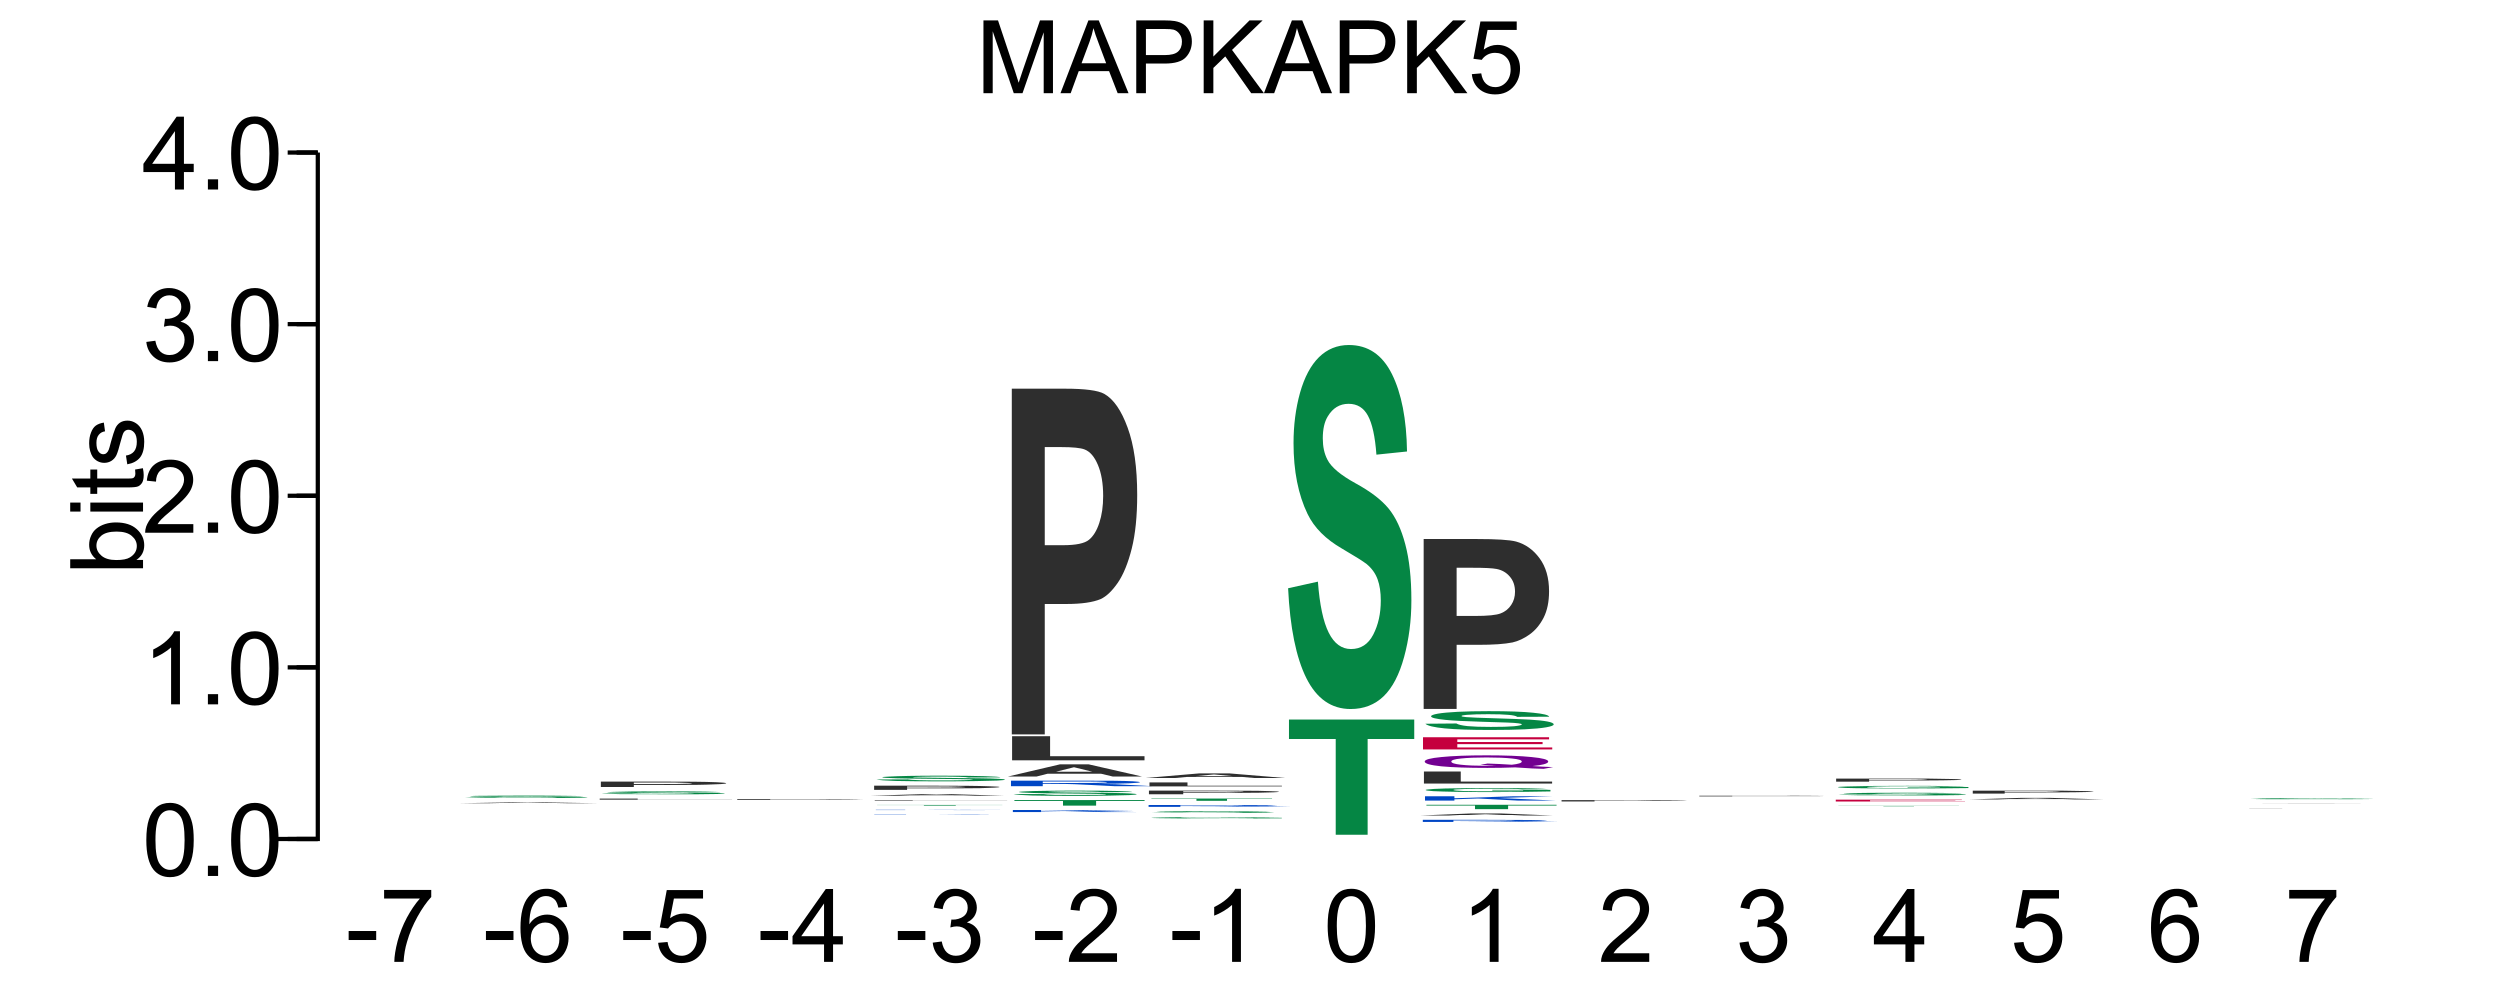 <?xml version="1.0" encoding="UTF-8"?>
<svg xmlns="http://www.w3.org/2000/svg" xmlns:xlink="http://www.w3.org/1999/xlink" width="295pt" height="119pt" viewBox="0 0 295 119" version="1.1">
<defs>
<g>
<symbol overflow="visible" id="glyph0-0">
<path style="stroke:none;" d="M 1.5 0 L 1.5 -7.5 L 7.5 -7.5 L 7.5 0 Z M 1.688 -0.188 L 7.312 -0.188 L 7.312 -7.312 L 1.688 -7.312 Z M 1.688 -0.188 "/>
</symbol>
<symbol overflow="visible" id="glyph0-1">
<path style="stroke:none;" d="M 0.891 0 L 0.891 -8.594 L 2.609 -8.594 L 4.641 -2.516 C 4.828 -1.941 4.961 -1.516 5.047 -1.234 C 5.141 -1.547 5.289 -2.004 5.5 -2.609 L 7.562 -8.594 L 9.094 -8.594 L 9.094 0 L 8 0 L 8 -7.188 L 5.5 0 L 4.469 0 L 1.984 -7.312 L 1.984 0 Z M 0.891 0 "/>
</symbol>
<symbol overflow="visible" id="glyph0-2">
<path style="stroke:none;" d="M -0.016 0 L 3.281 -8.594 L 4.5 -8.594 L 8.016 0 L 6.734 0 L 5.719 -2.609 L 2.141 -2.609 L 1.188 0 Z M 2.469 -3.531 L 5.375 -3.531 L 4.484 -5.906 C 4.203 -6.625 4 -7.219 3.875 -7.688 C 3.758 -7.133 3.602 -6.586 3.406 -6.047 Z M 2.469 -3.531 "/>
</symbol>
<symbol overflow="visible" id="glyph0-3">
<path style="stroke:none;" d="M 0.922 0 L 0.922 -8.594 L 4.172 -8.594 C 4.734 -8.594 5.164 -8.566 5.469 -8.516 C 5.895 -8.441 6.25 -8.305 6.531 -8.109 C 6.82 -7.91 7.051 -7.633 7.219 -7.281 C 7.395 -6.926 7.484 -6.535 7.484 -6.109 C 7.484 -5.379 7.25 -4.758 6.781 -4.25 C 6.32 -3.75 5.484 -3.5 4.266 -3.5 L 2.062 -3.5 L 2.062 0 Z M 2.062 -4.5 L 4.281 -4.5 C 5.02 -4.5 5.539 -4.633 5.844 -4.906 C 6.156 -5.188 6.312 -5.578 6.312 -6.078 C 6.312 -6.43 6.219 -6.734 6.031 -6.984 C 5.852 -7.242 5.617 -7.414 5.328 -7.5 C 5.129 -7.551 4.773 -7.578 4.266 -7.578 L 2.062 -7.578 Z M 2.062 -4.5 "/>
</symbol>
<symbol overflow="visible" id="glyph0-4">
<path style="stroke:none;" d="M 0.875 0 L 0.875 -8.594 L 2.016 -8.594 L 2.016 -4.328 L 6.281 -8.594 L 7.828 -8.594 L 4.219 -5.109 L 7.984 0 L 6.484 0 L 3.422 -4.344 L 2.016 -2.984 L 2.016 0 Z M 0.875 0 "/>
</symbol>
<symbol overflow="visible" id="glyph0-5">
<path style="stroke:none;" d="M 0.5 -2.25 L 1.609 -2.344 C 1.691 -1.801 1.879 -1.395 2.172 -1.125 C 2.473 -0.852 2.836 -0.719 3.266 -0.719 C 3.766 -0.719 4.191 -0.91 4.547 -1.297 C 4.898 -1.68 5.078 -2.188 5.078 -2.812 C 5.078 -3.414 4.906 -3.891 4.562 -4.234 C 4.227 -4.586 3.785 -4.766 3.234 -4.766 C 2.898 -4.766 2.594 -4.688 2.312 -4.531 C 2.039 -4.375 1.828 -4.176 1.672 -3.938 L 0.688 -4.062 L 1.516 -8.469 L 5.797 -8.469 L 5.797 -7.469 L 2.359 -7.469 L 1.906 -5.156 C 2.414 -5.52 2.953 -5.703 3.516 -5.703 C 4.266 -5.703 4.895 -5.441 5.406 -4.922 C 5.926 -4.398 6.188 -3.727 6.188 -2.906 C 6.188 -2.133 5.961 -1.461 5.516 -0.891 C 4.961 -0.203 4.211 0.141 3.266 0.141 C 2.484 0.141 1.844 -0.078 1.344 -0.516 C 0.852 -0.953 0.57 -1.531 0.5 -2.25 Z M 0.5 -2.25 "/>
</symbol>
<symbol overflow="visible" id="glyph0-6">
<path style="stroke:none;" d="M 0.5 -4.234 C 0.5 -5.254 0.602 -6.07 0.812 -6.688 C 1.02 -7.312 1.328 -7.789 1.734 -8.125 C 2.148 -8.457 2.672 -8.625 3.297 -8.625 C 3.754 -8.625 4.156 -8.531 4.5 -8.344 C 4.852 -8.156 5.145 -7.883 5.375 -7.531 C 5.602 -7.188 5.781 -6.766 5.906 -6.266 C 6.031 -5.766 6.094 -5.086 6.094 -4.234 C 6.094 -3.223 5.988 -2.41 5.781 -1.797 C 5.582 -1.18 5.273 -0.703 4.859 -0.359 C 4.453 -0.023 3.93 0.141 3.297 0.141 C 2.473 0.141 1.82 -0.156 1.344 -0.75 C 0.781 -1.457 0.5 -2.617 0.5 -4.234 Z M 1.578 -4.234 C 1.578 -2.828 1.742 -1.891 2.078 -1.422 C 2.41 -0.953 2.816 -0.719 3.297 -0.719 C 3.785 -0.719 4.191 -0.953 4.516 -1.422 C 4.848 -1.891 5.016 -2.828 5.016 -4.234 C 5.016 -5.648 4.848 -6.586 4.516 -7.047 C 4.191 -7.516 3.781 -7.75 3.281 -7.75 C 2.801 -7.75 2.414 -7.547 2.125 -7.141 C 1.758 -6.617 1.578 -5.648 1.578 -4.234 Z M 1.578 -4.234 "/>
</symbol>
<symbol overflow="visible" id="glyph0-7">
<path style="stroke:none;" d="M 1.094 0 L 1.094 -1.203 L 2.297 -1.203 L 2.297 0 Z M 1.094 0 "/>
</symbol>
<symbol overflow="visible" id="glyph0-8">
<path style="stroke:none;" d="M 4.469 0 L 3.422 0 L 3.422 -6.719 C 3.16 -6.477 2.82 -6.234 2.406 -5.984 C 2 -5.742 1.633 -5.566 1.312 -5.453 L 1.312 -6.469 C 1.895 -6.75 2.406 -7.082 2.844 -7.469 C 3.289 -7.863 3.609 -8.25 3.797 -8.625 L 4.469 -8.625 Z M 4.469 0 "/>
</symbol>
<symbol overflow="visible" id="glyph0-9">
<path style="stroke:none;" d="M 6.047 -1.016 L 6.047 0 L 0.359 0 C 0.359 -0.25 0.398 -0.492 0.484 -0.734 C 0.629 -1.117 0.859 -1.5 1.172 -1.875 C 1.492 -2.25 1.957 -2.68 2.562 -3.172 C 3.5 -3.941 4.129 -4.551 4.453 -5 C 4.785 -5.445 4.953 -5.867 4.953 -6.266 C 4.953 -6.68 4.801 -7.031 4.5 -7.312 C 4.195 -7.602 3.805 -7.75 3.328 -7.75 C 2.816 -7.75 2.41 -7.598 2.109 -7.297 C 1.805 -6.992 1.648 -6.57 1.641 -6.031 L 0.562 -6.141 C 0.633 -6.953 0.91 -7.566 1.391 -7.984 C 1.879 -8.41 2.535 -8.625 3.359 -8.625 C 4.18 -8.625 4.832 -8.395 5.312 -7.938 C 5.789 -7.477 6.031 -6.91 6.031 -6.234 C 6.031 -5.891 5.957 -5.551 5.812 -5.219 C 5.676 -4.895 5.441 -4.547 5.109 -4.172 C 4.785 -3.805 4.25 -3.305 3.5 -2.672 C 2.863 -2.141 2.453 -1.773 2.266 -1.578 C 2.086 -1.391 1.941 -1.203 1.828 -1.016 Z M 6.047 -1.016 "/>
</symbol>
<symbol overflow="visible" id="glyph0-10">
<path style="stroke:none;" d="M 0.5 -2.266 L 1.562 -2.406 C 1.676 -1.812 1.879 -1.379 2.172 -1.109 C 2.461 -0.848 2.816 -0.719 3.234 -0.719 C 3.734 -0.719 4.156 -0.891 4.5 -1.234 C 4.844 -1.578 5.016 -2.004 5.016 -2.516 C 5.016 -2.992 4.852 -3.391 4.531 -3.703 C 4.219 -4.023 3.816 -4.188 3.328 -4.188 C 3.129 -4.188 2.879 -4.145 2.578 -4.062 L 2.703 -5 C 2.773 -4.988 2.832 -4.984 2.875 -4.984 C 3.32 -4.984 3.723 -5.098 4.078 -5.328 C 4.441 -5.566 4.625 -5.93 4.625 -6.422 C 4.625 -6.805 4.492 -7.125 4.234 -7.375 C 3.973 -7.633 3.633 -7.766 3.219 -7.766 C 2.812 -7.766 2.469 -7.633 2.188 -7.375 C 1.914 -7.113 1.742 -6.727 1.672 -6.219 L 0.609 -6.406 C 0.734 -7.102 1.023 -7.645 1.484 -8.031 C 1.941 -8.426 2.508 -8.625 3.188 -8.625 C 3.656 -8.625 4.086 -8.52 4.484 -8.312 C 4.879 -8.113 5.18 -7.844 5.391 -7.5 C 5.598 -7.156 5.703 -6.785 5.703 -6.391 C 5.703 -6.023 5.602 -5.688 5.406 -5.375 C 5.207 -5.07 4.914 -4.832 4.531 -4.656 C 5.031 -4.539 5.422 -4.297 5.703 -3.922 C 5.984 -3.555 6.125 -3.094 6.125 -2.531 C 6.125 -1.781 5.848 -1.145 5.297 -0.625 C 4.754 -0.102 4.066 0.156 3.234 0.156 C 2.484 0.156 1.859 -0.066 1.359 -0.516 C 0.859 -0.973 0.57 -1.555 0.5 -2.266 Z M 0.5 -2.266 "/>
</symbol>
<symbol overflow="visible" id="glyph0-11">
<path style="stroke:none;" d="M 3.875 0 L 3.875 -2.062 L 0.156 -2.062 L 0.156 -3.031 L 4.078 -8.594 L 4.938 -8.594 L 4.938 -3.031 L 6.094 -3.031 L 6.094 -2.062 L 4.938 -2.062 L 4.938 0 Z M 3.875 -3.031 L 3.875 -6.891 L 1.188 -3.031 Z M 3.875 -3.031 "/>
</symbol>
<symbol overflow="visible" id="glyph0-12">
<path style="stroke:none;" d="M 0.375 -2.578 L 0.375 -3.641 L 3.625 -3.641 L 3.625 -2.578 Z M 0.375 -2.578 "/>
</symbol>
<symbol overflow="visible" id="glyph0-13">
<path style="stroke:none;" d="M 0.562 -7.469 L 0.562 -8.484 L 6.125 -8.484 L 6.125 -7.656 C 5.582 -7.07 5.039 -6.297 4.5 -5.328 C 3.969 -4.367 3.555 -3.379 3.266 -2.359 C 3.047 -1.641 2.91 -0.852 2.859 0 L 1.766 0 C 1.773 -0.676 1.906 -1.492 2.156 -2.453 C 2.414 -3.41 2.781 -4.332 3.25 -5.219 C 3.727 -6.102 4.238 -6.852 4.781 -7.469 Z M 0.562 -7.469 "/>
</symbol>
<symbol overflow="visible" id="glyph0-14">
<path style="stroke:none;" d="M 5.969 -6.484 L 4.922 -6.406 C 4.828 -6.82 4.695 -7.125 4.531 -7.312 C 4.238 -7.613 3.883 -7.766 3.469 -7.766 C 3.133 -7.766 2.836 -7.672 2.578 -7.484 C 2.254 -7.234 1.992 -6.875 1.797 -6.406 C 1.609 -5.945 1.508 -5.289 1.5 -4.438 C 1.75 -4.82 2.055 -5.109 2.422 -5.297 C 2.797 -5.484 3.188 -5.578 3.594 -5.578 C 4.289 -5.578 4.883 -5.316 5.375 -4.797 C 5.875 -4.273 6.125 -3.609 6.125 -2.797 C 6.125 -2.254 6.004 -1.75 5.766 -1.281 C 5.535 -0.82 5.219 -0.469 4.812 -0.219 C 4.406 0.02 3.945 0.141 3.438 0.141 C 2.551 0.141 1.832 -0.18 1.281 -0.828 C 0.727 -1.473 0.453 -2.535 0.453 -4.016 C 0.453 -5.68 0.758 -6.891 1.375 -7.641 C 1.906 -8.297 2.625 -8.625 3.531 -8.625 C 4.207 -8.625 4.758 -8.43 5.188 -8.047 C 5.625 -7.672 5.883 -7.148 5.969 -6.484 Z M 1.672 -2.781 C 1.672 -2.414 1.742 -2.066 1.891 -1.734 C 2.047 -1.41 2.258 -1.16 2.531 -0.984 C 2.812 -0.805 3.109 -0.719 3.422 -0.719 C 3.859 -0.719 4.238 -0.895 4.562 -1.25 C 4.883 -1.613 5.047 -2.102 5.047 -2.719 C 5.047 -3.312 4.883 -3.781 4.562 -4.125 C 4.25 -4.469 3.852 -4.641 3.375 -4.641 C 2.895 -4.641 2.488 -4.469 2.156 -4.125 C 1.832 -3.781 1.672 -3.332 1.672 -2.781 Z M 1.672 -2.781 "/>
</symbol>
<symbol overflow="visible" id="glyph1-0">
<path style="stroke:none;" d="M 0 -1.5 L -7.5 -1.5 L -7.5 -7.5 L 0 -7.5 Z M -0.188 -1.688 L -0.188 -7.312 L -7.312 -7.312 L -7.312 -1.688 Z M -0.188 -1.688 "/>
</symbol>
<symbol overflow="visible" id="glyph1-1">
<path style="stroke:none;" d="M 0 -1.766 L 0 -0.781 L -8.594 -0.781 L -8.594 -1.844 L -5.531 -1.844 C -6.082 -2.289 -6.359 -2.859 -6.359 -3.547 C -6.359 -3.93 -6.281 -4.289 -6.125 -4.625 C -5.977 -4.969 -5.766 -5.25 -5.484 -5.469 C -5.203 -5.695 -4.863 -5.875 -4.469 -6 C -4.07 -6.125 -3.648 -6.188 -3.203 -6.188 C -2.141 -6.188 -1.316 -5.922 -0.734 -5.391 C -0.148 -4.859 0.141 -4.227 0.141 -3.5 C 0.141 -2.758 -0.164 -2.18 -0.781 -1.766 Z M -3.156 -1.75 C -2.414 -1.75 -1.879 -1.852 -1.547 -2.062 C -1.004 -2.395 -0.734 -2.844 -0.734 -3.406 C -0.734 -3.863 -0.93 -4.258 -1.328 -4.594 C -1.723 -4.938 -2.32 -5.109 -3.125 -5.109 C -3.938 -5.109 -4.535 -4.945 -4.922 -4.625 C -5.305 -4.301 -5.5 -3.91 -5.5 -3.453 C -5.5 -2.992 -5.297 -2.594 -4.891 -2.25 C -4.492 -1.914 -3.914 -1.75 -3.156 -1.75 Z M -3.156 -1.75 "/>
</symbol>
<symbol overflow="visible" id="glyph1-2">
<path style="stroke:none;" d="M -7.375 -0.797 L -8.594 -0.797 L -8.594 -1.859 L -7.375 -1.859 Z M 0 -0.797 L -6.219 -0.797 L -6.219 -1.859 L 0 -1.859 Z M 0 -0.797 "/>
</symbol>
<symbol overflow="visible" id="glyph1-3">
<path style="stroke:none;" d="M -0.938 -3.094 L -0.016 -3.25 C 0.047 -2.945 0.078 -2.68 0.078 -2.453 C 0.078 -2.066 0.02 -1.77 -0.094 -1.562 C -0.219 -1.352 -0.379 -1.203 -0.578 -1.109 C -0.773 -1.023 -1.191 -0.984 -1.828 -0.984 L -5.406 -0.984 L -5.406 -0.219 L -6.219 -0.219 L -6.219 -0.984 L -7.766 -0.984 L -8.391 -2.031 L -6.219 -2.031 L -6.219 -3.094 L -5.406 -3.094 L -5.406 -2.031 L -1.766 -2.031 C -1.461 -2.031 -1.27 -2.047 -1.188 -2.078 C -1.102 -2.117 -1.035 -2.18 -0.984 -2.266 C -0.93 -2.348 -0.906 -2.469 -0.906 -2.625 C -0.906 -2.75 -0.914 -2.906 -0.938 -3.094 Z M -0.938 -3.094 "/>
</symbol>
<symbol overflow="visible" id="glyph1-4">
<path style="stroke:none;" d="M -1.859 -0.375 L -2.016 -1.406 C -1.598 -1.469 -1.281 -1.629 -1.062 -1.891 C -0.844 -2.16 -0.734 -2.539 -0.734 -3.031 C -0.734 -3.508 -0.828 -3.863 -1.016 -4.094 C -1.211 -4.332 -1.445 -4.453 -1.719 -4.453 C -1.957 -4.453 -2.145 -4.348 -2.281 -4.141 C -2.375 -3.992 -2.492 -3.633 -2.641 -3.062 C -2.836 -2.289 -3.004 -1.754 -3.141 -1.453 C -3.285 -1.16 -3.484 -0.938 -3.734 -0.781 C -3.984 -0.625 -4.266 -0.547 -4.578 -0.547 C -4.848 -0.547 -5.102 -0.609 -5.344 -0.734 C -5.582 -0.859 -5.781 -1.031 -5.938 -1.25 C -6.051 -1.414 -6.148 -1.641 -6.234 -1.922 C -6.316 -2.203 -6.359 -2.508 -6.359 -2.844 C -6.359 -3.32 -6.285 -3.742 -6.141 -4.109 C -6.004 -4.484 -5.816 -4.758 -5.578 -4.938 C -5.336 -5.113 -5.02 -5.234 -4.625 -5.297 L -4.484 -4.266 C -4.797 -4.223 -5.039 -4.086 -5.219 -3.859 C -5.406 -3.641 -5.5 -3.32 -5.5 -2.906 C -5.5 -2.426 -5.414 -2.082 -5.25 -1.875 C -5.094 -1.664 -4.906 -1.562 -4.688 -1.562 C -4.551 -1.562 -4.43 -1.602 -4.328 -1.688 C -4.211 -1.781 -4.117 -1.914 -4.047 -2.094 C -4.004 -2.195 -3.914 -2.508 -3.781 -3.031 C -3.57 -3.781 -3.406 -4.301 -3.281 -4.594 C -3.156 -4.883 -2.973 -5.113 -2.734 -5.281 C -2.492 -5.445 -2.191 -5.531 -1.828 -5.531 C -1.473 -5.531 -1.141 -5.426 -0.828 -5.219 C -0.523 -5.02 -0.285 -4.727 -0.109 -4.344 C 0.055 -3.957 0.141 -3.52 0.141 -3.031 C 0.141 -2.219 -0.023 -1.598 -0.359 -1.172 C -0.703 -0.754 -1.203 -0.488 -1.859 -0.375 Z M -1.859 -0.375 "/>
</symbol>
<symbol overflow="visible" id="glyph2-0">
<path style="stroke:none;" d="M 2.875 0 L 2.875 -0.109 L 14.375 -0.109 L 14.375 0 Z M 3.234 0 L 14.016 0 L 14.016 -0.094 L 3.234 -0.094 Z M 3.234 0 "/>
</symbol>
<symbol overflow="visible" id="glyph2-1">
<path style="stroke:none;" d="M 16.516 0 L 12.906 0 L 11.469 -0.031 L 4.891 -0.031 L 3.531 0 L 0 0 L 6.406 -0.109 L 9.922 -0.109 Z M 10.406 -0.047 L 8.125 -0.094 L 5.906 -0.047 Z M 10.406 -0.047 "/>
</symbol>
<symbol overflow="visible" id="glyph3-0">
<path style="stroke:none;" d="M 3.125 0 L 3.125 -0.25 L 15.625 -0.25 L 15.625 0 Z M 3.516 0 L 15.234 0 L 15.234 -0.234 L 3.516 -0.234 Z M 3.516 0 "/>
</symbol>
<symbol overflow="visible" id="glyph3-1">
<path style="stroke:none;" d="M 0.906 -0.094 L 4.422 -0.094 C 4.629 -0.07 5.055 -0.055 5.703 -0.047 C 6.348 -0.047 7.223 -0.047 8.328 -0.047 C 9.492 -0.047 10.367 -0.047 10.953 -0.047 C 11.547 -0.055 11.844 -0.066 11.844 -0.078 C 11.844 -0.086 11.719 -0.094 11.469 -0.094 C 11.219 -0.102 10.785 -0.109 10.172 -0.109 C 9.742 -0.109 8.781 -0.113 7.281 -0.125 C 5.344 -0.133 3.984 -0.145 3.203 -0.156 C 2.098 -0.164 1.547 -0.18 1.547 -0.203 C 1.547 -0.223 1.801 -0.238 2.312 -0.25 C 2.832 -0.258 3.578 -0.266 4.547 -0.266 C 5.523 -0.273 6.703 -0.281 8.078 -0.281 C 10.328 -0.281 12.02 -0.27 13.156 -0.25 C 14.289 -0.238 14.883 -0.223 14.938 -0.203 L 11.328 -0.203 C 11.172 -0.211 10.836 -0.219 10.328 -0.219 C 9.828 -0.227 9.066 -0.234 8.047 -0.234 C 6.992 -0.234 6.172 -0.234 5.578 -0.234 C 5.191 -0.223 5 -0.211 5 -0.203 C 5 -0.203 5.18 -0.203 5.547 -0.203 C 5.992 -0.191 7.098 -0.18 8.859 -0.172 C 10.617 -0.172 11.922 -0.164 12.766 -0.156 C 13.609 -0.145 14.266 -0.133 14.734 -0.125 C 15.211 -0.113 15.453 -0.098 15.453 -0.078 C 15.453 -0.066 15.164 -0.051 14.594 -0.031 C 14.031 -0.02 13.227 -0.008 12.188 0 C 11.145 0 9.844 0 8.281 0 C 6.02 0 4.281 -0.004 3.062 -0.016 C 1.852 -0.035 1.133 -0.062 0.906 -0.094 Z M 0.906 -0.094 "/>
</symbol>
<symbol overflow="visible" id="glyph4-0">
<path style="stroke:none;" d="M 3.875 0 L 3.875 -0.109 L 19.375 -0.109 L 19.375 0 Z M 4.359 0 L 18.891 0 L 18.891 -0.109 L 4.359 -0.109 Z M 4.359 0 "/>
</symbol>
<symbol overflow="visible" id="glyph4-1">
<path style="stroke:none;" d="M 2.375 0 L 2.375 -0.125 L 6.859 -0.125 L 6.859 -0.016 L 18 -0.016 L 18 0 Z M 2.375 0 "/>
</symbol>
<symbol overflow="visible" id="glyph5-0">
<path style="stroke:none;" d="M 3.125 0 L 3.125 -0.281 L 15.625 -0.281 L 15.625 0 Z M 3.516 0 L 15.234 0 L 15.234 -0.281 L 3.516 -0.281 Z M 3.516 0 "/>
</symbol>
<symbol overflow="visible" id="glyph5-1">
<path style="stroke:none;" d="M 0.906 -0.109 L 4.422 -0.109 C 4.629 -0.086 5.055 -0.07 5.703 -0.062 C 6.348 -0.051 7.223 -0.047 8.328 -0.047 C 9.492 -0.047 10.367 -0.051 10.953 -0.062 C 11.547 -0.07 11.844 -0.082 11.844 -0.094 C 11.844 -0.102 11.719 -0.109 11.469 -0.109 C 11.219 -0.117 10.785 -0.125 10.172 -0.125 C 9.742 -0.133 8.781 -0.141 7.281 -0.141 C 5.344 -0.148 3.984 -0.164 3.203 -0.188 C 2.098 -0.195 1.547 -0.219 1.547 -0.25 C 1.547 -0.258 1.801 -0.27 2.312 -0.281 C 2.832 -0.301 3.578 -0.316 4.547 -0.328 C 5.523 -0.336 6.703 -0.344 8.078 -0.344 C 10.328 -0.344 12.02 -0.332 13.156 -0.312 C 14.289 -0.289 14.883 -0.266 14.938 -0.234 L 11.328 -0.234 C 11.172 -0.254 10.836 -0.266 10.328 -0.266 C 9.828 -0.273 9.066 -0.281 8.047 -0.281 C 6.992 -0.281 6.172 -0.273 5.578 -0.266 C 5.191 -0.266 5 -0.258 5 -0.25 C 5 -0.238 5.18 -0.234 5.547 -0.234 C 5.992 -0.223 7.098 -0.211 8.859 -0.203 C 10.617 -0.191 11.922 -0.18 12.766 -0.172 C 13.609 -0.172 14.266 -0.16 14.734 -0.141 C 15.211 -0.129 15.453 -0.113 15.453 -0.094 C 15.453 -0.07 15.164 -0.051 14.594 -0.031 C 14.031 -0.02 13.227 -0.008 12.188 0 C 11.145 0 9.844 0 8.281 0 C 6.02 0 4.281 -0.004 3.062 -0.016 C 1.852 -0.035 1.133 -0.066 0.906 -0.109 Z M 0.906 -0.109 "/>
</symbol>
<symbol overflow="visible" id="glyph6-0">
<path style="stroke:none;" d="M 3.375 0 L 3.375 -0.547 L 16.875 -0.547 L 16.875 0 Z M 3.797 -0.016 L 16.453 -0.016 L 16.453 -0.547 L 3.797 -0.547 Z M 3.797 -0.016 "/>
</symbol>
<symbol overflow="visible" id="glyph6-1">
<path style="stroke:none;" d="M 1.969 0 L 1.969 -0.641 L 8.234 -0.641 C 10.598 -0.641 12.145 -0.633 12.875 -0.625 C 13.977 -0.613 14.898 -0.594 15.641 -0.562 C 16.391 -0.531 16.766 -0.488 16.766 -0.438 C 16.766 -0.406 16.551 -0.375 16.125 -0.344 C 15.695 -0.32 15.148 -0.301 14.484 -0.281 C 13.816 -0.258 13.141 -0.25 12.453 -0.25 C 11.523 -0.238 10.176 -0.234 8.406 -0.234 L 5.859 -0.234 L 5.859 0 Z M 5.859 -0.531 L 5.859 -0.344 L 8 -0.344 C 9.539 -0.344 10.566 -0.348 11.078 -0.359 C 11.598 -0.367 12.004 -0.379 12.297 -0.391 C 12.598 -0.41 12.75 -0.426 12.75 -0.438 C 12.75 -0.457 12.539 -0.473 12.125 -0.484 C 11.719 -0.504 11.195 -0.52 10.562 -0.531 C 10.094 -0.531 9.156 -0.531 7.75 -0.531 Z M 5.859 -0.531 "/>
</symbol>
<symbol overflow="visible" id="glyph7-0">
<path style="stroke:none;" d="M 3.375 0 L 3.375 -0.078 L 16.875 -0.078 L 16.875 0 Z M 3.797 0 L 16.453 0 L 16.453 -0.078 L 3.797 -0.078 Z M 3.797 0 "/>
</symbol>
<symbol overflow="visible" id="glyph7-1">
<path style="stroke:none;" d="M 1.969 0 L 1.969 -0.094 L 8.234 -0.094 C 10.598 -0.094 12.145 -0.094 12.875 -0.094 C 13.977 -0.094 14.898 -0.086 15.641 -0.078 C 16.391 -0.078 16.766 -0.07 16.766 -0.062 C 16.766 -0.062 16.551 -0.055 16.125 -0.047 C 15.695 -0.047 15.148 -0.039 14.484 -0.031 C 13.816 -0.031 13.141 -0.031 12.453 -0.031 C 11.523 -0.031 10.176 -0.031 8.406 -0.031 L 5.859 -0.031 L 5.859 0 Z M 5.859 -0.078 L 5.859 -0.047 L 8 -0.047 C 9.539 -0.047 10.566 -0.047 11.078 -0.047 C 11.598 -0.055 12.004 -0.062 12.297 -0.062 C 12.598 -0.062 12.75 -0.062 12.75 -0.062 C 12.75 -0.07 12.539 -0.078 12.125 -0.078 C 11.719 -0.078 11.195 -0.078 10.562 -0.078 C 10.094 -0.078 9.156 -0.078 7.75 -0.078 Z M 5.859 -0.078 "/>
</symbol>
<symbol overflow="visible" id="glyph8-0">
<path style="stroke:none;" d="M 3.25 0 L 3.25 -0.031 L 16.25 -0.031 L 16.25 0 Z M 3.656 0 L 15.844 0 L 15.844 -0.031 L 3.656 -0.031 Z M 3.656 0 "/>
</symbol>
<symbol overflow="visible" id="glyph8-1">
<path style="stroke:none;" d="M 1.906 0 L 1.906 -0.031 L 9.812 -0.031 C 11.801 -0.031 13.242 -0.031 14.141 -0.031 C 15.047 -0.031 15.77 -0.023 16.312 -0.016 C 16.852 -0.016 17.125 -0.016 17.125 -0.016 C 17.125 -0.016 16.711 -0.016 15.891 -0.016 C 15.066 -0.016 13.844 -0.016 12.219 -0.016 C 13.031 -0.016 13.695 -0.016 14.219 -0.016 C 14.75 -0.016 15.461 -0.008 16.359 0 L 18.641 0 L 11.422 0 C 10.461 -0.008 9.801 -0.016 9.438 -0.016 C 9.082 -0.016 8.707 -0.016 8.312 -0.016 C 7.914 -0.016 7.285 -0.016 6.422 -0.016 L 5.656 -0.016 L 5.656 0 Z M 5.656 -0.016 L 8.438 -0.016 C 10.238 -0.016 11.363 -0.016 11.812 -0.016 C 12.27 -0.016 12.625 -0.016 12.875 -0.016 C 13.125 -0.016 13.25 -0.016 13.25 -0.016 C 13.25 -0.016 13.082 -0.016 12.75 -0.016 C 12.414 -0.023 11.945 -0.031 11.344 -0.031 C 11.031 -0.031 10.113 -0.031 8.594 -0.031 L 5.656 -0.031 Z M 5.656 -0.016 "/>
</symbol>
<symbol overflow="visible" id="glyph9-0">
<path style="stroke:none;" d="M 3 0 L 3 -0.031 L 15 -0.031 L 15 0 Z M 3.375 0 L 14.625 0 L 14.625 -0.031 L 3.375 -0.031 Z M 3.375 0 "/>
</symbol>
<symbol overflow="visible" id="glyph9-1">
<path style="stroke:none;" d="M 1.797 0 L 1.797 -0.031 L 5.266 -0.031 L 5.266 -0.016 L 12.266 -0.031 L 16.938 -0.031 L 10.469 -0.016 L 17.281 0 L 12.797 0 L 8.078 -0.016 L 5.266 -0.016 L 5.266 0 Z M 1.797 0 "/>
</symbol>
<symbol overflow="visible" id="glyph10-0">
<path style="stroke:none;" d="M 3.25 0 L 3.25 -0.062 L 16.25 -0.062 L 16.25 0 Z M 3.656 0 L 15.844 0 L 15.844 -0.062 L 3.656 -0.062 Z M 3.656 0 "/>
</symbol>
<symbol overflow="visible" id="glyph10-1">
<path style="stroke:none;" d="M 6.078 0 L 6.078 -0.062 L 0.562 -0.062 L 0.562 -0.078 L 15.344 -0.078 L 15.344 -0.062 L 9.844 -0.062 L 9.844 0 Z M 6.078 0 "/>
</symbol>
<symbol overflow="visible" id="glyph11-0">
<path style="stroke:none;" d="M 3.875 0 L 3.875 -0.047 L 19.375 -0.047 L 19.375 0 Z M 4.359 0 L 18.891 0 L 18.891 -0.047 L 4.359 -0.047 Z M 4.359 0 "/>
</symbol>
<symbol overflow="visible" id="glyph11-1">
<path style="stroke:none;" d="M 2.375 0 L 2.375 -0.062 L 6.859 -0.062 L 6.859 -0.016 L 18 -0.016 L 18 0 Z M 2.375 0 "/>
</symbol>
<symbol overflow="visible" id="glyph12-0">
<path style="stroke:none;" d="M 2.75 0 L 2.75 -0.156 L 13.75 -0.156 L 13.75 0 Z M 3.094 0 L 13.406 0 L 13.406 -0.156 L 3.094 -0.156 Z M 3.094 0 "/>
</symbol>
<symbol overflow="visible" id="glyph12-1">
<path style="stroke:none;" d="M 15.797 0 L 12.344 0 L 10.969 -0.047 L 4.672 -0.047 L 3.375 0 L 0 0 L 6.141 -0.188 L 9.5 -0.188 Z M 9.953 -0.078 L 7.781 -0.141 L 5.656 -0.078 Z M 9.953 -0.078 "/>
</symbol>
<symbol overflow="visible" id="glyph13-0">
<path style="stroke:none;" d="M 3.375 0 L 3.375 -0.422 L 16.875 -0.422 L 16.875 0 Z M 3.797 -0.016 L 16.453 -0.016 L 16.453 -0.422 L 3.797 -0.422 Z M 3.797 -0.016 "/>
</symbol>
<symbol overflow="visible" id="glyph13-1">
<path style="stroke:none;" d="M 1.969 0 L 1.969 -0.5 L 8.234 -0.5 C 10.598 -0.5 12.145 -0.492 12.875 -0.484 C 13.977 -0.473 14.898 -0.453 15.641 -0.422 C 16.391 -0.398 16.766 -0.375 16.766 -0.344 C 16.766 -0.312 16.551 -0.285 16.125 -0.266 C 15.695 -0.242 15.148 -0.223 14.484 -0.203 C 13.816 -0.191 13.141 -0.188 12.453 -0.188 C 11.523 -0.188 10.176 -0.188 8.406 -0.188 L 5.859 -0.188 L 5.859 0 Z M 5.859 -0.406 L 5.859 -0.266 L 8 -0.266 C 9.539 -0.266 10.566 -0.27 11.078 -0.281 C 11.598 -0.289 12.004 -0.301 12.297 -0.312 C 12.598 -0.32 12.75 -0.332 12.75 -0.344 C 12.75 -0.352 12.539 -0.363 12.125 -0.375 C 11.719 -0.383 11.195 -0.395 10.562 -0.406 C 10.094 -0.406 9.156 -0.406 7.75 -0.406 Z M 5.859 -0.406 "/>
</symbol>
<symbol overflow="visible" id="glyph14-0">
<path style="stroke:none;" d="M 3.25 0 L 3.25 -0.562 L 16.25 -0.562 L 16.25 0 Z M 3.656 -0.016 L 15.844 -0.016 L 15.844 -0.547 L 3.656 -0.547 Z M 3.656 -0.016 "/>
</symbol>
<symbol overflow="visible" id="glyph14-1">
<path style="stroke:none;" d="M 0.938 -0.203 L 4.594 -0.219 C 4.812 -0.176 5.254 -0.145 5.922 -0.125 C 6.598 -0.102 7.508 -0.094 8.656 -0.094 C 9.863 -0.094 10.773 -0.102 11.391 -0.125 C 12.004 -0.145 12.312 -0.164 12.312 -0.188 C 12.312 -0.195 12.18 -0.207 11.922 -0.219 C 11.672 -0.227 11.223 -0.238 10.578 -0.25 C 10.141 -0.258 9.133 -0.27 7.562 -0.281 C 5.551 -0.301 4.141 -0.32 3.328 -0.344 C 2.18 -0.375 1.609 -0.414 1.609 -0.469 C 1.609 -0.5 1.875 -0.523 2.406 -0.547 C 2.945 -0.578 3.723 -0.602 4.734 -0.625 C 5.754 -0.645 6.977 -0.656 8.406 -0.656 C 10.738 -0.656 12.492 -0.633 13.672 -0.594 C 14.859 -0.562 15.484 -0.516 15.547 -0.453 L 11.781 -0.438 C 11.625 -0.477 11.281 -0.504 10.75 -0.516 C 10.219 -0.535 9.422 -0.547 8.359 -0.547 C 7.273 -0.547 6.422 -0.535 5.797 -0.516 C 5.398 -0.504 5.203 -0.488 5.203 -0.469 C 5.203 -0.457 5.391 -0.445 5.766 -0.438 C 6.234 -0.426 7.379 -0.41 9.203 -0.391 C 11.035 -0.379 12.391 -0.363 13.266 -0.344 C 14.148 -0.332 14.836 -0.312 15.328 -0.281 C 15.828 -0.258 16.078 -0.227 16.078 -0.188 C 16.078 -0.145 15.781 -0.109 15.188 -0.078 C 14.594 -0.055 13.754 -0.035 12.672 -0.016 C 11.586 0.004 10.238 0.016 8.625 0.016 C 6.27 0.016 4.461 0 3.203 -0.031 C 1.941 -0.07 1.188 -0.129 0.938 -0.203 Z M 0.938 -0.203 "/>
</symbol>
<symbol overflow="visible" id="glyph15-0">
<path style="stroke:none;" d="M 2.875 0 L 2.875 -0.219 L 14.375 -0.219 L 14.375 0 Z M 3.234 0 L 14.016 0 L 14.016 -0.219 L 3.234 -0.219 Z M 3.234 0 "/>
</symbol>
<symbol overflow="visible" id="glyph15-1">
<path style="stroke:none;" d="M 1.719 0 L 1.719 -0.25 L 5.047 -0.25 L 5.047 -0.141 L 11.766 -0.25 L 16.234 -0.25 L 10.031 -0.156 L 16.562 0 L 12.266 0 L 7.734 -0.125 L 5.047 -0.078 L 5.047 0 Z M 1.719 0 "/>
</symbol>
<symbol overflow="visible" id="glyph16-0">
<path style="stroke:none;" d="M 3.375 0 L 3.375 -0.578 L 16.875 -0.578 L 16.875 0 Z M 3.797 -0.016 L 16.453 -0.016 L 16.453 -0.562 L 3.797 -0.562 Z M 3.797 -0.016 "/>
</symbol>
<symbol overflow="visible" id="glyph16-1">
<path style="stroke:none;" d="M 6.312 0 L 6.312 -0.547 L 0.578 -0.547 L 0.578 -0.656 L 15.938 -0.656 L 15.938 -0.547 L 10.219 -0.547 L 10.219 0 Z M 6.312 0 "/>
</symbol>
<symbol overflow="visible" id="glyph17-0">
<path style="stroke:none;" d="M 3.125 0 L 3.125 -0.531 L 15.625 -0.531 L 15.625 0 Z M 3.516 -0.016 L 15.234 -0.016 L 15.234 -0.516 L 3.516 -0.516 Z M 3.516 -0.016 "/>
</symbol>
<symbol overflow="visible" id="glyph17-1">
<path style="stroke:none;" d="M 0.906 -0.203 L 4.422 -0.203 C 4.629 -0.16 5.055 -0.129 5.703 -0.109 C 6.348 -0.098 7.223 -0.094 8.328 -0.094 C 9.492 -0.094 10.367 -0.098 10.953 -0.109 C 11.547 -0.129 11.844 -0.148 11.844 -0.172 C 11.844 -0.191 11.719 -0.203 11.469 -0.203 C 11.219 -0.211 10.785 -0.223 10.172 -0.234 C 9.742 -0.242 8.781 -0.254 7.281 -0.266 C 5.344 -0.273 3.984 -0.297 3.203 -0.328 C 2.098 -0.359 1.547 -0.398 1.547 -0.453 C 1.547 -0.473 1.801 -0.492 2.312 -0.516 C 2.832 -0.547 3.578 -0.566 4.547 -0.578 C 5.523 -0.598 6.703 -0.609 8.078 -0.609 C 10.328 -0.609 12.02 -0.594 13.156 -0.562 C 14.289 -0.531 14.883 -0.488 14.938 -0.438 L 11.328 -0.422 C 11.172 -0.453 10.836 -0.473 10.328 -0.484 C 9.828 -0.504 9.066 -0.516 8.047 -0.516 C 6.992 -0.516 6.172 -0.504 5.578 -0.484 C 5.191 -0.473 5 -0.461 5 -0.453 C 5 -0.441 5.18 -0.43 5.547 -0.422 C 5.992 -0.398 7.098 -0.383 8.859 -0.375 C 10.617 -0.363 11.922 -0.348 12.766 -0.328 C 13.609 -0.316 14.266 -0.297 14.734 -0.266 C 15.211 -0.242 15.453 -0.211 15.453 -0.172 C 15.453 -0.141 15.164 -0.109 14.594 -0.078 C 14.031 -0.055 13.227 -0.035 12.188 -0.016 C 11.145 0.004 9.844 0.016 8.281 0.016 C 6.02 0.016 4.281 0 3.062 -0.031 C 1.852 -0.07 1.133 -0.129 0.906 -0.203 Z M 0.906 -0.203 "/>
</symbol>
<symbol overflow="visible" id="glyph18-0">
<path style="stroke:none;" d="M 3.25 0 L 3.25 -0.578 L 16.25 -0.578 L 16.25 0 Z M 3.656 -0.016 L 15.844 -0.016 L 15.844 -0.562 L 3.656 -0.562 Z M 3.656 -0.016 "/>
</symbol>
<symbol overflow="visible" id="glyph18-1">
<path style="stroke:none;" d="M 1.906 0 L 1.906 -0.656 L 9.812 -0.656 C 11.801 -0.656 13.242 -0.648 14.141 -0.641 C 15.047 -0.629 15.77 -0.609 16.312 -0.578 C 16.852 -0.547 17.125 -0.508 17.125 -0.469 C 17.125 -0.426 16.711 -0.383 15.891 -0.344 C 15.066 -0.312 13.844 -0.289 12.219 -0.281 C 13.031 -0.27 13.695 -0.254 14.219 -0.234 C 14.75 -0.211 15.461 -0.176 16.359 -0.125 L 18.641 0 L 14.141 0 L 11.422 -0.141 C 10.461 -0.191 9.801 -0.223 9.438 -0.234 C 9.082 -0.254 8.707 -0.266 8.312 -0.266 C 7.914 -0.273 7.285 -0.281 6.422 -0.281 L 5.656 -0.281 L 5.656 0 Z M 5.656 -0.375 L 8.438 -0.375 C 10.238 -0.375 11.363 -0.379 11.812 -0.391 C 12.27 -0.398 12.625 -0.41 12.875 -0.422 C 13.125 -0.43 13.25 -0.445 13.25 -0.469 C 13.25 -0.488 13.082 -0.504 12.75 -0.516 C 12.414 -0.535 11.945 -0.547 11.344 -0.547 C 11.031 -0.547 10.113 -0.547 8.594 -0.547 L 5.656 -0.547 Z M 5.656 -0.375 "/>
</symbol>
<symbol overflow="visible" id="glyph19-0">
<path style="stroke:none;" d="M 2.75 0 L 2.75 -1.25 L 13.75 -1.25 L 13.75 0 Z M 3.094 -0.031 L 13.406 -0.031 L 13.406 -1.219 L 3.094 -1.219 Z M 3.094 -0.031 "/>
</symbol>
<symbol overflow="visible" id="glyph19-1">
<path style="stroke:none;" d="M 15.797 0 L 12.344 0 L 10.969 -0.328 L 4.672 -0.328 L 3.375 0 L 0 0 L 6.141 -1.438 L 9.5 -1.438 Z M 9.953 -0.562 L 7.781 -1.094 L 5.656 -0.562 Z M 9.953 -0.562 "/>
</symbol>
<symbol overflow="visible" id="glyph20-0">
<path style="stroke:none;" d="M 3.875 0 L 3.875 -2.5 L 19.375 -2.5 L 19.375 0 Z M 4.359 -0.062 L 18.891 -0.062 L 18.891 -2.438 L 4.359 -2.438 Z M 4.359 -0.062 "/>
</symbol>
<symbol overflow="visible" id="glyph20-1">
<path style="stroke:none;" d="M 2.375 0 L 2.375 -2.844 L 6.859 -2.844 L 6.859 -0.484 L 18 -0.484 L 18 0 Z M 2.375 0 "/>
</symbol>
<symbol overflow="visible" id="glyph21-0">
<path style="stroke:none;" d="M 3.375 0 L 3.375 -35.625 L 16.875 -35.625 L 16.875 0 Z M 3.797 -0.891 L 16.453 -0.891 L 16.453 -34.734 L 3.797 -34.734 Z M 3.797 -0.891 "/>
</symbol>
<symbol overflow="visible" id="glyph21-1">
<path style="stroke:none;" d="M 1.969 0 L 1.969 -40.797 L 8.234 -40.797 C 10.598 -40.797 12.145 -40.594 12.875 -40.188 C 13.977 -39.57 14.898 -38.238 15.641 -36.188 C 16.391 -34.145 16.766 -31.5 16.766 -28.25 C 16.766 -25.75 16.551 -23.645 16.125 -21.938 C 15.695 -20.227 15.148 -18.883 14.484 -17.906 C 13.816 -16.938 13.141 -16.289 12.453 -15.969 C 11.523 -15.582 10.176 -15.391 8.406 -15.391 L 5.859 -15.391 L 5.859 0 Z M 5.859 -33.906 L 5.859 -22.328 L 8 -22.328 C 9.539 -22.328 10.566 -22.539 11.078 -22.969 C 11.598 -23.395 12.004 -24.062 12.297 -24.969 C 12.598 -25.875 12.75 -26.93 12.75 -28.141 C 12.75 -29.617 12.539 -30.844 12.125 -31.812 C 11.719 -32.781 11.195 -33.383 10.562 -33.625 C 10.094 -33.812 9.156 -33.906 7.75 -33.906 Z M 5.859 -33.906 "/>
</symbol>
<symbol overflow="visible" id="glyph22-0">
<path style="stroke:none;" d="M 2.875 0 L 2.875 -0.125 L 14.375 -0.125 L 14.375 0 Z M 3.234 0 L 14.016 0 L 14.016 -0.125 L 3.234 -0.125 Z M 3.234 0 "/>
</symbol>
<symbol overflow="visible" id="glyph22-1">
<path style="stroke:none;" d="M 9.328 -0.062 L 9.328 -0.078 L 16.5 -0.078 L 16.5 -0.016 C 15.801 -0.016 14.789 -0.008 13.469 0 C 12.145 0 10.805 0 9.453 0 C 7.734 0 6.234 0 4.953 0 C 3.672 -0.008 2.707 -0.02 2.062 -0.031 C 1.414 -0.039 1.094 -0.055 1.094 -0.078 C 1.094 -0.086 1.453 -0.098 2.172 -0.109 C 2.891 -0.129 3.941 -0.141 5.328 -0.141 C 6.391 -0.148 7.707 -0.156 9.281 -0.156 C 11.32 -0.156 12.914 -0.148 14.062 -0.141 C 15.219 -0.129 15.957 -0.117 16.281 -0.109 L 12.984 -0.094 C 12.754 -0.102 12.316 -0.109 11.672 -0.109 C 11.035 -0.117 10.238 -0.125 9.281 -0.125 C 7.82 -0.125 6.664 -0.117 5.812 -0.109 C 4.957 -0.098 4.531 -0.086 4.531 -0.078 C 4.531 -0.055 4.961 -0.039 5.828 -0.031 C 6.691 -0.02 7.832 -0.016 9.25 -0.016 C 9.938 -0.016 10.629 -0.016 11.328 -0.016 C 12.035 -0.023 12.641 -0.031 13.141 -0.031 L 13.141 -0.062 Z M 9.328 -0.062 "/>
</symbol>
<symbol overflow="visible" id="glyph23-0">
<path style="stroke:none;" d="M 3.125 0 L 3.125 -0.172 L 15.625 -0.172 L 15.625 0 Z M 3.516 0 L 15.234 0 L 15.234 -0.172 L 3.516 -0.172 Z M 3.516 0 "/>
</symbol>
<symbol overflow="visible" id="glyph23-1">
<path style="stroke:none;" d="M 0.906 -0.062 L 4.422 -0.062 C 4.629 -0.051 5.055 -0.039 5.703 -0.031 C 6.348 -0.031 7.223 -0.031 8.328 -0.031 C 9.492 -0.031 10.367 -0.031 10.953 -0.031 C 11.547 -0.039 11.844 -0.051 11.844 -0.062 C 11.844 -0.062 11.719 -0.062 11.469 -0.062 C 11.219 -0.07 10.785 -0.078 10.172 -0.078 C 9.742 -0.078 8.781 -0.082 7.281 -0.094 C 5.344 -0.094 3.984 -0.098 3.203 -0.109 C 2.098 -0.117 1.547 -0.133 1.547 -0.156 C 1.547 -0.156 1.801 -0.16 2.312 -0.172 C 2.832 -0.18 3.578 -0.188 4.547 -0.188 C 5.523 -0.195 6.703 -0.203 8.078 -0.203 C 10.328 -0.203 12.02 -0.195 13.156 -0.188 C 14.289 -0.176 14.883 -0.16 14.938 -0.141 L 11.328 -0.141 C 11.172 -0.148 10.836 -0.156 10.328 -0.156 C 9.828 -0.164 9.066 -0.172 8.047 -0.172 C 6.992 -0.172 6.172 -0.164 5.578 -0.156 C 5.191 -0.156 5 -0.156 5 -0.156 C 5 -0.145 5.18 -0.141 5.547 -0.141 C 5.992 -0.129 7.098 -0.125 8.859 -0.125 C 10.617 -0.125 11.922 -0.117 12.766 -0.109 C 13.609 -0.109 14.266 -0.102 14.734 -0.094 C 15.211 -0.082 15.453 -0.07 15.453 -0.062 C 15.453 -0.051 15.164 -0.039 14.594 -0.031 C 14.031 -0.02 13.227 -0.008 12.188 0 C 11.145 0 9.844 0 8.281 0 C 6.02 0 4.281 -0.004 3.062 -0.016 C 1.852 -0.023 1.133 -0.039 0.906 -0.062 Z M 0.906 -0.062 "/>
</symbol>
<symbol overflow="visible" id="glyph24-0">
<path style="stroke:none;" d="M 3.25 0 L 3.25 -0.188 L 16.25 -0.188 L 16.25 0 Z M 3.656 0 L 15.844 0 L 15.844 -0.188 L 3.656 -0.188 Z M 3.656 0 "/>
</symbol>
<symbol overflow="visible" id="glyph24-1">
<path style="stroke:none;" d="M 1.906 0 L 1.906 -0.219 L 9.812 -0.219 C 11.801 -0.219 13.242 -0.211 14.141 -0.203 C 15.047 -0.203 15.77 -0.195 16.312 -0.188 C 16.852 -0.176 17.125 -0.164 17.125 -0.156 C 17.125 -0.145 16.711 -0.129 15.891 -0.109 C 15.066 -0.098 13.844 -0.094 12.219 -0.094 C 13.031 -0.082 13.695 -0.07 14.219 -0.062 C 14.75 -0.062 15.461 -0.055 16.359 -0.047 L 18.641 0 L 14.141 0 L 11.422 -0.047 C 10.461 -0.066 9.801 -0.078 9.438 -0.078 C 9.082 -0.078 8.707 -0.078 8.312 -0.078 C 7.914 -0.086 7.285 -0.094 6.422 -0.094 L 5.656 -0.094 L 5.656 0 Z M 5.656 -0.125 L 8.438 -0.125 C 10.238 -0.125 11.363 -0.125 11.812 -0.125 C 12.27 -0.133 12.625 -0.141 12.875 -0.141 C 13.125 -0.141 13.25 -0.145 13.25 -0.156 C 13.25 -0.164 13.082 -0.172 12.75 -0.172 C 12.414 -0.18 11.945 -0.188 11.344 -0.188 C 11.031 -0.188 10.113 -0.188 8.594 -0.188 L 5.656 -0.188 Z M 5.656 -0.125 "/>
</symbol>
<symbol overflow="visible" id="glyph25-0">
<path style="stroke:none;" d="M 3.125 0 L 3.125 -0.219 L 15.625 -0.219 L 15.625 0 Z M 3.516 0 L 15.234 0 L 15.234 -0.219 L 3.516 -0.219 Z M 3.516 0 "/>
</symbol>
<symbol overflow="visible" id="glyph25-1">
<path style="stroke:none;" d="M 5.844 0 L 5.844 -0.219 L 0.531 -0.219 L 0.531 -0.266 L 14.766 -0.266 L 14.766 -0.219 L 9.453 -0.219 L 9.453 0 Z M 5.844 0 "/>
</symbol>
<symbol overflow="visible" id="glyph26-0">
<path style="stroke:none;" d="M 3.5 0 L 3.5 -0.375 L 17.5 -0.375 L 17.5 0 Z M 3.938 -0.016 L 17.062 -0.016 L 17.062 -0.375 L 3.938 -0.375 Z M 3.938 -0.016 "/>
</symbol>
<symbol overflow="visible" id="glyph26-1">
<path style="stroke:none;" d="M 2.031 0 L 2.031 -0.438 L 8.531 -0.438 C 10.988 -0.438 12.594 -0.43 13.344 -0.422 C 14.488 -0.422 15.445 -0.406 16.219 -0.375 C 17 -0.352 17.391 -0.328 17.391 -0.297 C 17.391 -0.273 17.164 -0.254 16.719 -0.234 C 16.27 -0.211 15.703 -0.195 15.016 -0.188 C 14.328 -0.176 13.629 -0.172 12.922 -0.172 C 11.953 -0.16 10.551 -0.156 8.719 -0.156 L 6.078 -0.156 L 6.078 0 Z M 6.078 -0.359 L 6.078 -0.234 L 8.297 -0.234 C 9.891 -0.234 10.957 -0.234 11.5 -0.234 C 12.039 -0.242 12.461 -0.254 12.766 -0.266 C 13.066 -0.273 13.219 -0.285 13.219 -0.297 C 13.219 -0.316 13.004 -0.328 12.578 -0.328 C 12.148 -0.336 11.609 -0.348 10.953 -0.359 C 10.473 -0.359 9.504 -0.359 8.047 -0.359 Z M 6.078 -0.359 "/>
</symbol>
<symbol overflow="visible" id="glyph27-0">
<path style="stroke:none;" d="M 3.875 0 L 3.875 -0.422 L 19.375 -0.422 L 19.375 0 Z M 4.359 -0.016 L 18.891 -0.016 L 18.891 -0.406 L 4.359 -0.406 Z M 4.359 -0.016 "/>
</symbol>
<symbol overflow="visible" id="glyph27-1">
<path style="stroke:none;" d="M 2.375 0 L 2.375 -0.469 L 6.859 -0.469 L 6.859 -0.078 L 18 -0.078 L 18 0 Z M 2.375 0 "/>
</symbol>
<symbol overflow="visible" id="glyph28-0">
<path style="stroke:none;" d="M 2.875 0 L 2.875 -0.469 L 14.375 -0.469 L 14.375 0 Z M 3.234 -0.016 L 14.016 -0.016 L 14.016 -0.469 L 3.234 -0.469 Z M 3.234 -0.016 "/>
</symbol>
<symbol overflow="visible" id="glyph28-1">
<path style="stroke:none;" d="M 16.516 0 L 12.906 0 L 11.469 -0.125 L 4.891 -0.125 L 3.531 0 L 0 0 L 6.406 -0.547 L 9.922 -0.547 Z M 10.406 -0.219 L 8.125 -0.422 L 5.906 -0.219 Z M 10.406 -0.219 "/>
</symbol>
<symbol overflow="visible" id="glyph29-0">
<path style="stroke:none;" d="M 3.25 0 L 3.25 -11.875 L 16.25 -11.875 L 16.25 0 Z M 3.656 -0.297 L 15.844 -0.297 L 15.844 -11.578 L 3.656 -11.578 Z M 3.656 -0.297 "/>
</symbol>
<symbol overflow="visible" id="glyph29-1">
<path style="stroke:none;" d="M 6.078 0 L 6.078 -11.297 L 0.562 -11.297 L 0.562 -13.594 L 15.344 -13.594 L 15.344 -11.297 L 9.844 -11.297 L 9.844 0 Z M 6.078 0 "/>
</symbol>
<symbol overflow="visible" id="glyph30-0">
<path style="stroke:none;" d="M 3.125 0 L 3.125 -36.25 L 15.625 -36.25 L 15.625 0 Z M 3.516 -0.906 L 15.234 -0.906 L 15.234 -35.344 L 3.516 -35.344 Z M 3.516 -0.906 "/>
</symbol>
<symbol overflow="visible" id="glyph30-1">
<path style="stroke:none;" d="M 0.906 -13.516 L 4.422 -14.297 C 4.629 -11.566 5.055 -9.555 5.703 -8.266 C 6.348 -6.984 7.223 -6.344 8.328 -6.344 C 9.492 -6.344 10.367 -6.91 10.953 -8.047 C 11.547 -9.191 11.844 -10.531 11.844 -12.062 C 11.844 -13.039 11.719 -13.875 11.469 -14.562 C 11.219 -15.258 10.785 -15.863 10.172 -16.375 C 9.742 -16.707 8.781 -17.312 7.281 -18.188 C 5.344 -19.301 3.984 -20.664 3.203 -22.281 C 2.098 -24.57 1.547 -27.359 1.547 -30.641 C 1.547 -32.754 1.801 -34.734 2.312 -36.578 C 2.832 -38.422 3.578 -39.82 4.547 -40.781 C 5.523 -41.738 6.703 -42.219 8.078 -42.219 C 10.328 -42.219 12.02 -41.078 13.156 -38.797 C 14.289 -36.516 14.883 -33.469 14.938 -29.656 L 11.328 -29.281 C 11.172 -31.414 10.836 -32.945 10.328 -33.875 C 9.828 -34.812 9.066 -35.281 8.047 -35.281 C 6.992 -35.281 6.172 -34.781 5.578 -33.781 C 5.191 -33.145 5 -32.285 5 -31.203 C 5 -30.223 5.18 -29.383 5.547 -28.688 C 5.992 -27.801 7.098 -26.875 8.859 -25.906 C 10.617 -24.945 11.922 -23.953 12.766 -22.922 C 13.609 -21.891 14.266 -20.484 14.734 -18.703 C 15.211 -16.922 15.453 -14.719 15.453 -12.094 C 15.453 -9.719 15.164 -7.488 14.594 -5.406 C 14.031 -3.332 13.227 -1.789 12.188 -0.781 C 11.145 0.227 9.844 0.734 8.281 0.734 C 6.02 0.734 4.281 -0.477 3.062 -2.906 C 1.852 -5.332 1.133 -8.867 0.906 -13.516 Z M 0.906 -13.516 "/>
</symbol>
<symbol overflow="visible" id="glyph31-0">
<path style="stroke:none;" d="M 3.125 0 L 3.125 -0.219 L 15.625 -0.219 L 15.625 0 Z M 3.516 0 L 15.234 0 L 15.234 -0.219 L 3.516 -0.219 Z M 3.516 0 "/>
</symbol>
<symbol overflow="visible" id="glyph31-1">
<path style="stroke:none;" d="M 1.828 0 L 1.828 -0.25 L 9.438 -0.25 C 11.352 -0.25 12.742 -0.242 13.609 -0.234 C 14.473 -0.234 15.164 -0.227 15.688 -0.219 C 16.207 -0.207 16.469 -0.195 16.469 -0.188 C 16.469 -0.164 16.07 -0.145 15.281 -0.125 C 14.488 -0.113 13.312 -0.109 11.75 -0.109 C 12.531 -0.098 13.172 -0.086 13.672 -0.078 C 14.18 -0.078 14.867 -0.066 15.734 -0.047 L 17.922 0 L 13.594 0 L 10.984 -0.062 C 10.055 -0.07 9.422 -0.078 9.078 -0.078 C 8.734 -0.086 8.367 -0.094 7.984 -0.094 C 7.609 -0.102 7.004 -0.109 6.172 -0.109 L 5.438 -0.109 L 5.438 0 Z M 5.438 -0.141 L 8.125 -0.141 C 9.852 -0.141 10.93 -0.141 11.359 -0.141 C 11.797 -0.148 12.133 -0.156 12.375 -0.156 C 12.625 -0.164 12.75 -0.172 12.75 -0.172 C 12.75 -0.18 12.586 -0.188 12.266 -0.188 C 11.941 -0.195 11.488 -0.203 10.906 -0.203 C 10.613 -0.203 9.734 -0.203 8.266 -0.203 L 5.438 -0.203 Z M 5.438 -0.141 "/>
</symbol>
<symbol overflow="visible" id="glyph32-0">
<path style="stroke:none;" d="M 2.75 0 L 2.75 -0.219 L 13.75 -0.219 L 13.75 0 Z M 3.094 0 L 13.406 0 L 13.406 -0.219 L 3.094 -0.219 Z M 3.094 0 "/>
</symbol>
<symbol overflow="visible" id="glyph32-1">
<path style="stroke:none;" d="M 15.797 0 L 12.344 0 L 10.969 -0.062 L 4.672 -0.062 L 3.375 0 L 0 0 L 6.141 -0.25 L 9.5 -0.25 Z M 9.953 -0.094 L 7.781 -0.188 L 5.656 -0.094 Z M 9.953 -0.094 "/>
</symbol>
<symbol overflow="visible" id="glyph33-0">
<path style="stroke:none;" d="M 3.375 0 L 3.375 -0.438 L 16.875 -0.438 L 16.875 0 Z M 3.797 -0.016 L 16.453 -0.016 L 16.453 -0.438 L 3.797 -0.438 Z M 3.797 -0.016 "/>
</symbol>
<symbol overflow="visible" id="glyph33-1">
<path style="stroke:none;" d="M 6.312 0 L 6.312 -0.422 L 0.578 -0.422 L 0.578 -0.516 L 15.938 -0.516 L 15.938 -0.422 L 10.219 -0.422 L 10.219 0 Z M 6.312 0 "/>
</symbol>
<symbol overflow="visible" id="glyph34-0">
<path style="stroke:none;" d="M 3 0 L 3 -0.438 L 15 -0.438 L 15 0 Z M 3.375 -0.016 L 14.625 -0.016 L 14.625 -0.438 L 3.375 -0.438 Z M 3.375 -0.016 "/>
</symbol>
<symbol overflow="visible" id="glyph34-1">
<path style="stroke:none;" d="M 1.797 0 L 1.797 -0.516 L 5.266 -0.516 L 5.266 -0.281 L 12.266 -0.516 L 16.938 -0.516 L 10.469 -0.312 L 17.281 0 L 12.797 0 L 8.078 -0.25 L 5.266 -0.156 L 5.266 0 Z M 1.797 0 "/>
</symbol>
<symbol overflow="visible" id="glyph35-0">
<path style="stroke:none;" d="M 2.75 0 L 2.75 -0.406 L 13.75 -0.406 L 13.75 0 Z M 3.094 -0.016 L 13.406 -0.016 L 13.406 -0.391 L 3.094 -0.391 Z M 3.094 -0.016 "/>
</symbol>
<symbol overflow="visible" id="glyph35-1">
<path style="stroke:none;" d="M 8.922 -0.172 L 8.922 -0.25 L 15.781 -0.25 L 15.781 -0.062 C 15.113 -0.051 14.145 -0.035 12.875 -0.016 C 11.613 0.004 10.336 0.016 9.047 0.016 C 7.398 0.016 5.961 0.004 4.734 -0.016 C 3.516 -0.035 2.594 -0.062 1.969 -0.094 C 1.352 -0.133 1.047 -0.18 1.047 -0.234 C 1.047 -0.273 1.391 -0.316 2.078 -0.359 C 2.766 -0.398 3.773 -0.426 5.109 -0.438 C 6.117 -0.457 7.375 -0.469 8.875 -0.469 C 10.832 -0.469 12.359 -0.453 13.453 -0.422 C 14.555 -0.398 15.266 -0.367 15.578 -0.328 L 12.422 -0.312 C 12.191 -0.344 11.77 -0.363 11.156 -0.375 C 10.551 -0.383 9.789 -0.391 8.875 -0.391 C 7.488 -0.391 6.383 -0.375 5.562 -0.344 C 4.738 -0.32 4.328 -0.285 4.328 -0.234 C 4.328 -0.18 4.742 -0.141 5.578 -0.109 C 6.41 -0.086 7.5 -0.078 8.844 -0.078 C 9.508 -0.078 10.176 -0.078 10.844 -0.078 C 11.508 -0.086 12.082 -0.098 12.562 -0.109 L 12.562 -0.172 Z M 8.922 -0.172 "/>
</symbol>
<symbol overflow="visible" id="glyph36-0">
<path style="stroke:none;" d="M 3.75 0 L 3.75 -1.25 L 18.75 -1.25 L 18.75 0 Z M 4.219 -0.031 L 18.281 -0.031 L 18.281 -1.219 L 4.219 -1.219 Z M 4.219 -0.031 "/>
</symbol>
<symbol overflow="visible" id="glyph36-1">
<path style="stroke:none;" d="M 2.297 0 L 2.297 -1.422 L 6.641 -1.422 L 6.641 -0.234 L 17.422 -0.234 L 17.422 0 Z M 2.297 0 "/>
</symbol>
<symbol overflow="visible" id="glyph37-0">
<path style="stroke:none;" d="M 2.625 0 L 2.625 -1.25 L 13.125 -1.25 L 13.125 0 Z M 2.953 -0.031 L 12.797 -0.031 L 12.797 -1.219 L 2.953 -1.219 Z M 2.953 -0.031 "/>
</symbol>
<symbol overflow="visible" id="glyph37-1">
<path style="stroke:none;" d="M 13.625 -0.188 C 14.375 -0.133 15.188 -0.094 16.062 -0.062 L 14.938 0.141 C 14.477 0.129 14.031 0.113 13.594 0.094 C 13.5 0.082 12.828 0.039 11.578 -0.031 C 10.586 0.008 9.5 0.031 8.312 0.031 C 6 0.031 4.188 -0.031 2.875 -0.156 C 1.562 -0.289 0.906 -0.477 0.906 -0.719 C 0.906 -0.945 1.562 -1.125 2.875 -1.25 C 4.188 -1.383 5.969 -1.453 8.219 -1.453 C 10.445 -1.453 12.211 -1.383 13.516 -1.25 C 14.828 -1.125 15.484 -0.945 15.484 -0.719 C 15.484 -0.594 15.301 -0.484 14.938 -0.391 C 14.664 -0.316 14.227 -0.25 13.625 -0.188 Z M 11.188 -0.344 C 11.57 -0.383 11.863 -0.438 12.062 -0.5 C 12.258 -0.562 12.359 -0.633 12.359 -0.719 C 12.359 -0.883 11.973 -1.004 11.203 -1.078 C 10.441 -1.16 9.441 -1.203 8.203 -1.203 C 6.961 -1.203 5.957 -1.16 5.188 -1.078 C 4.426 -1.004 4.047 -0.883 4.047 -0.719 C 4.047 -0.551 4.426 -0.426 5.188 -0.344 C 5.957 -0.258 6.93 -0.219 8.109 -0.219 C 8.547 -0.219 8.961 -0.223 9.359 -0.234 C 8.734 -0.273 8.102 -0.305 7.469 -0.328 L 8.328 -0.484 C 9.328 -0.453 10.281 -0.406 11.188 -0.344 Z M 11.188 -0.344 "/>
</symbol>
<symbol overflow="visible" id="glyph38-0">
<path style="stroke:none;" d="M 3.5 0 L 3.5 -1.25 L 17.5 -1.25 L 17.5 0 Z M 3.938 -0.031 L 17.062 -0.031 L 17.062 -1.219 L 3.938 -1.219 Z M 3.938 -0.031 "/>
</symbol>
<symbol overflow="visible" id="glyph38-1">
<path style="stroke:none;" d="M 2.031 0 L 2.031 -1.438 L 16.906 -1.438 L 16.906 -1.188 L 6.078 -1.188 L 6.078 -0.875 L 16.141 -0.875 L 16.141 -0.625 L 6.078 -0.625 L 6.078 -0.234 L 17.281 -0.234 L 17.281 0 Z M 2.031 0 "/>
</symbol>
<symbol overflow="visible" id="glyph39-0">
<path style="stroke:none;" d="M 3.25 0 L 3.25 -1.875 L 16.25 -1.875 L 16.25 0 Z M 3.656 -0.047 L 15.844 -0.047 L 15.844 -1.828 L 3.656 -1.828 Z M 3.656 -0.047 "/>
</symbol>
<symbol overflow="visible" id="glyph39-1">
<path style="stroke:none;" d="M 0.938 -0.703 L 4.594 -0.734 C 4.812 -0.598 5.254 -0.492 5.922 -0.422 C 6.598 -0.359 7.508 -0.328 8.656 -0.328 C 9.863 -0.328 10.773 -0.352 11.391 -0.406 C 12.004 -0.469 12.312 -0.539 12.312 -0.625 C 12.312 -0.676 12.18 -0.719 11.922 -0.75 C 11.672 -0.789 11.223 -0.82 10.578 -0.844 C 10.141 -0.863 9.133 -0.895 7.562 -0.938 C 5.551 -1 4.141 -1.07 3.328 -1.156 C 2.18 -1.27 1.609 -1.41 1.609 -1.578 C 1.609 -1.691 1.875 -1.797 2.406 -1.891 C 2.945 -1.984 3.723 -2.055 4.734 -2.109 C 5.754 -2.16 6.977 -2.188 8.406 -2.188 C 10.738 -2.188 12.492 -2.125 13.672 -2 C 14.859 -1.883 15.484 -1.727 15.547 -1.531 L 11.781 -1.516 C 11.625 -1.629 11.281 -1.707 10.75 -1.75 C 10.219 -1.801 9.422 -1.828 8.359 -1.828 C 7.273 -1.828 6.422 -1.801 5.797 -1.75 C 5.398 -1.719 5.203 -1.672 5.203 -1.609 C 5.203 -1.555 5.391 -1.516 5.766 -1.484 C 6.234 -1.441 7.379 -1.395 9.203 -1.344 C 11.035 -1.289 12.391 -1.238 13.266 -1.188 C 14.148 -1.133 14.836 -1.062 15.328 -0.969 C 15.828 -0.875 16.078 -0.758 16.078 -0.625 C 16.078 -0.5 15.781 -0.383 15.188 -0.281 C 14.594 -0.176 13.754 -0.098 12.672 -0.047 C 11.586 0.004 10.238 0.031 8.625 0.031 C 6.27 0.031 4.461 -0.031 3.203 -0.156 C 1.941 -0.281 1.188 -0.461 0.938 -0.703 Z M 0.938 -0.703 "/>
</symbol>
<symbol overflow="visible" id="glyph40-0">
<path style="stroke:none;" d="M 3.375 0 L 3.375 -17.5 L 16.875 -17.5 L 16.875 0 Z M 3.797 -0.438 L 16.453 -0.438 L 16.453 -17.062 L 3.797 -17.062 Z M 3.797 -0.438 "/>
</symbol>
<symbol overflow="visible" id="glyph40-1">
<path style="stroke:none;" d="M 1.969 0 L 1.969 -20.047 L 8.234 -20.047 C 10.598 -20.047 12.145 -19.945 12.875 -19.75 C 13.977 -19.445 14.898 -18.789 15.641 -17.781 C 16.391 -16.77 16.766 -15.469 16.766 -13.875 C 16.766 -12.645 16.551 -11.609 16.125 -10.766 C 15.695 -9.93 15.148 -9.273 14.484 -8.797 C 13.816 -8.316 13.141 -8 12.453 -7.844 C 11.523 -7.656 10.176 -7.562 8.406 -7.562 L 5.859 -7.562 L 5.859 0 Z M 5.859 -16.656 L 5.859 -10.969 L 8 -10.969 C 9.539 -10.969 10.566 -11.07 11.078 -11.281 C 11.598 -11.488 12.004 -11.816 12.297 -12.266 C 12.598 -12.711 12.75 -13.234 12.75 -13.828 C 12.75 -14.555 12.539 -15.156 12.125 -15.625 C 11.719 -16.102 11.195 -16.398 10.562 -16.516 C 10.094 -16.609 9.156 -16.656 7.75 -16.656 Z M 5.859 -16.656 "/>
</symbol>
<symbol overflow="visible" id="glyph41-0">
<path style="stroke:none;" d="M 3.375 0 L 3.375 -0.125 L 16.875 -0.125 L 16.875 0 Z M 3.797 0 L 16.453 0 L 16.453 -0.125 L 3.797 -0.125 Z M 3.797 0 "/>
</symbol>
<symbol overflow="visible" id="glyph41-1">
<path style="stroke:none;" d="M 1.969 0 L 1.969 -0.156 L 8.234 -0.156 C 10.598 -0.156 12.145 -0.148 12.875 -0.141 C 13.977 -0.141 14.898 -0.133 15.641 -0.125 C 16.391 -0.125 16.766 -0.117 16.766 -0.109 C 16.766 -0.098 16.551 -0.086 16.125 -0.078 C 15.695 -0.078 15.148 -0.07 14.484 -0.062 C 13.816 -0.062 13.141 -0.062 12.453 -0.062 C 11.523 -0.062 10.176 -0.062 8.406 -0.062 L 5.859 -0.062 L 5.859 0 Z M 5.859 -0.125 L 5.859 -0.078 L 8 -0.078 C 9.539 -0.078 10.566 -0.078 11.078 -0.078 C 11.598 -0.086 12.004 -0.094 12.297 -0.094 C 12.598 -0.094 12.75 -0.098 12.75 -0.109 C 12.75 -0.109 12.539 -0.109 12.125 -0.109 C 11.719 -0.117 11.195 -0.125 10.562 -0.125 C 10.094 -0.125 9.156 -0.125 7.75 -0.125 Z M 5.859 -0.125 "/>
</symbol>
<symbol overflow="visible" id="glyph42-0">
<path style="stroke:none;" d="M 3.375 0 L 3.375 -0.062 L 16.875 -0.062 L 16.875 0 Z M 3.797 0 L 16.453 0 L 16.453 -0.062 L 3.797 -0.062 Z M 3.797 0 "/>
</symbol>
<symbol overflow="visible" id="glyph42-1">
<path style="stroke:none;" d="M 1.969 0 L 1.969 -0.078 L 8.234 -0.078 C 10.598 -0.078 12.145 -0.078 12.875 -0.078 C 13.977 -0.078 14.898 -0.07 15.641 -0.062 C 16.391 -0.062 16.766 -0.055 16.766 -0.047 C 16.766 -0.047 16.551 -0.039 16.125 -0.031 C 15.695 -0.031 15.148 -0.031 14.484 -0.031 C 13.816 -0.031 13.141 -0.031 12.453 -0.031 C 11.523 -0.031 10.176 -0.031 8.406 -0.031 L 5.859 -0.031 L 5.859 0 Z M 5.859 -0.062 L 5.859 -0.047 L 8 -0.047 C 9.539 -0.047 10.566 -0.047 11.078 -0.047 C 11.598 -0.047 12.004 -0.047 12.297 -0.047 C 12.598 -0.047 12.75 -0.047 12.75 -0.047 C 12.75 -0.055 12.539 -0.062 12.125 -0.062 C 11.719 -0.062 11.195 -0.062 10.562 -0.062 C 10.094 -0.062 9.156 -0.062 7.75 -0.062 Z M 5.859 -0.062 "/>
</symbol>
<symbol overflow="visible" id="glyph43-0">
<path style="stroke:none;" d="M 3.125 0 L 3.125 -0.031 L 15.625 -0.031 L 15.625 0 Z M 3.516 0 L 15.234 0 L 15.234 -0.031 L 3.516 -0.031 Z M 3.516 0 "/>
</symbol>
<symbol overflow="visible" id="glyph43-1">
<path style="stroke:none;" d="M 5.844 0 L 5.844 -0.031 L 0.531 -0.031 L 0.531 -0.047 L 14.766 -0.047 L 14.766 -0.031 L 9.453 -0.031 L 9.453 0 Z M 5.844 0 "/>
</symbol>
<symbol overflow="visible" id="glyph44-0">
<path style="stroke:none;" d="M 3.5 0 L 3.5 -0.188 L 17.5 -0.188 L 17.5 0 Z M 3.938 0 L 17.062 0 L 17.062 -0.188 L 3.938 -0.188 Z M 3.938 0 "/>
</symbol>
<symbol overflow="visible" id="glyph44-1">
<path style="stroke:none;" d="M 2.031 0 L 2.031 -0.219 L 16.906 -0.219 L 16.906 -0.172 L 6.078 -0.172 L 6.078 -0.125 L 16.141 -0.125 L 16.141 -0.094 L 6.078 -0.094 L 6.078 -0.031 L 17.281 -0.031 L 17.281 0 Z M 2.031 0 "/>
</symbol>
<symbol overflow="visible" id="glyph45-0">
<path style="stroke:none;" d="M 3.25 0 L 3.25 -0.266 L 16.25 -0.266 L 16.25 0 Z M 3.656 0 L 15.844 0 L 15.844 -0.266 L 3.656 -0.266 Z M 3.656 0 "/>
</symbol>
<symbol overflow="visible" id="glyph45-1">
<path style="stroke:none;" d="M 0.938 -0.094 L 4.594 -0.109 C 4.812 -0.086 5.254 -0.07 5.922 -0.062 C 6.598 -0.051 7.508 -0.047 8.656 -0.047 C 9.863 -0.047 10.773 -0.051 11.391 -0.062 C 12.004 -0.07 12.312 -0.082 12.312 -0.094 C 12.312 -0.094 12.18 -0.094 11.922 -0.094 C 11.672 -0.102 11.223 -0.113 10.578 -0.125 C 10.141 -0.125 9.133 -0.129 7.562 -0.141 C 5.551 -0.141 4.141 -0.148 3.328 -0.172 C 2.18 -0.18 1.609 -0.203 1.609 -0.234 C 1.609 -0.242 1.875 -0.254 2.406 -0.266 C 2.945 -0.273 3.723 -0.285 4.734 -0.297 C 5.754 -0.305 6.977 -0.312 8.406 -0.312 C 10.738 -0.312 12.492 -0.301 13.672 -0.281 C 14.859 -0.27 15.484 -0.25 15.547 -0.219 L 11.781 -0.219 C 11.625 -0.227 11.281 -0.238 10.75 -0.25 C 10.219 -0.258 9.422 -0.266 8.359 -0.266 C 7.273 -0.266 6.422 -0.258 5.797 -0.25 C 5.398 -0.238 5.203 -0.234 5.203 -0.234 C 5.203 -0.223 5.391 -0.219 5.766 -0.219 C 6.234 -0.207 7.379 -0.195 9.203 -0.188 C 11.035 -0.188 12.391 -0.18 13.266 -0.172 C 14.148 -0.16 14.836 -0.148 15.328 -0.141 C 15.828 -0.129 16.078 -0.113 16.078 -0.094 C 16.078 -0.07 15.781 -0.051 15.188 -0.031 C 14.594 -0.02 13.754 -0.008 12.672 0 C 11.586 0 10.238 0 8.625 0 C 6.27 0 4.461 -0.004 3.203 -0.016 C 1.941 -0.035 1.188 -0.062 0.938 -0.094 Z M 0.938 -0.094 "/>
</symbol>
<symbol overflow="visible" id="glyph46-0">
<path style="stroke:none;" d="M 2.875 0 L 2.875 -0.266 L 14.375 -0.266 L 14.375 0 Z M 3.234 0 L 14.016 0 L 14.016 -0.266 L 3.234 -0.266 Z M 3.234 0 "/>
</symbol>
<symbol overflow="visible" id="glyph46-1">
<path style="stroke:none;" d="M 9.328 -0.109 L 9.328 -0.172 L 16.5 -0.172 L 16.5 -0.047 C 15.801 -0.035 14.789 -0.023 13.469 -0.016 C 12.145 -0.004 10.805 0 9.453 0 C 7.734 0 6.234 -0.004 4.953 -0.016 C 3.672 -0.023 2.707 -0.039 2.062 -0.062 C 1.414 -0.094 1.094 -0.125 1.094 -0.156 C 1.094 -0.188 1.453 -0.211 2.172 -0.234 C 2.891 -0.254 3.941 -0.273 5.328 -0.297 C 6.391 -0.305 7.707 -0.312 9.281 -0.312 C 11.32 -0.312 12.914 -0.301 14.062 -0.281 C 15.219 -0.27 15.957 -0.25 16.281 -0.219 L 12.984 -0.203 C 12.754 -0.223 12.316 -0.238 11.672 -0.25 C 11.035 -0.258 10.238 -0.266 9.281 -0.266 C 7.82 -0.266 6.664 -0.254 5.812 -0.234 C 4.957 -0.211 4.531 -0.188 4.531 -0.156 C 4.531 -0.113 4.961 -0.082 5.828 -0.062 C 6.691 -0.051 7.832 -0.047 9.25 -0.047 C 9.938 -0.047 10.629 -0.047 11.328 -0.047 C 12.035 -0.055 12.641 -0.066 13.141 -0.078 L 13.141 -0.109 Z M 9.328 -0.109 "/>
</symbol>
<symbol overflow="visible" id="glyph47-0">
<path style="stroke:none;" d="M 3.375 0 L 3.375 -0.312 L 16.875 -0.312 L 16.875 0 Z M 3.797 -0.016 L 16.453 -0.016 L 16.453 -0.312 L 3.797 -0.312 Z M 3.797 -0.016 "/>
</symbol>
<symbol overflow="visible" id="glyph47-1">
<path style="stroke:none;" d="M 1.969 0 L 1.969 -0.359 L 8.234 -0.359 C 10.598 -0.359 12.145 -0.359 12.875 -0.359 C 13.977 -0.348 14.898 -0.332 15.641 -0.312 C 16.391 -0.301 16.766 -0.281 16.766 -0.25 C 16.766 -0.227 16.551 -0.207 16.125 -0.188 C 15.695 -0.176 15.148 -0.164 14.484 -0.156 C 13.816 -0.145 13.141 -0.141 12.453 -0.141 C 11.523 -0.141 10.176 -0.141 8.406 -0.141 L 5.859 -0.141 L 5.859 0 Z M 5.859 -0.297 L 5.859 -0.203 L 8 -0.203 C 9.539 -0.203 10.566 -0.203 11.078 -0.203 C 11.598 -0.211 12.004 -0.219 12.297 -0.219 C 12.598 -0.227 12.75 -0.238 12.75 -0.25 C 12.75 -0.258 12.539 -0.27 12.125 -0.281 C 11.719 -0.289 11.195 -0.297 10.562 -0.297 C 10.094 -0.297 9.156 -0.297 7.75 -0.297 Z M 5.859 -0.297 "/>
</symbol>
<symbol overflow="visible" id="glyph48-0">
<path style="stroke:none;" d="M 2.75 0 L 2.75 -0.156 L 13.75 -0.156 L 13.75 0 Z M 3.094 0 L 13.406 0 L 13.406 -0.156 L 3.094 -0.156 Z M 3.094 0 "/>
</symbol>
<symbol overflow="visible" id="glyph48-1">
<path style="stroke:none;" d="M 15.797 0 L 12.344 0 L 10.969 -0.047 L 4.672 -0.047 L 3.375 0 L 0 0 L 6.141 -0.188 L 9.5 -0.188 Z M 9.953 -0.078 L 7.781 -0.141 L 5.656 -0.078 Z M 9.953 -0.078 "/>
</symbol>
<symbol overflow="visible" id="glyph49-0">
<path style="stroke:none;" d="M 3.25 0 L 3.25 -0.297 L 16.25 -0.297 L 16.25 0 Z M 3.656 0 L 15.844 0 L 15.844 -0.297 L 3.656 -0.297 Z M 3.656 0 "/>
</symbol>
<symbol overflow="visible" id="glyph49-1">
<path style="stroke:none;" d="M 1.891 0 L 1.891 -0.344 L 7.922 -0.344 C 10.203 -0.344 11.691 -0.344 12.391 -0.344 C 13.453 -0.332 14.344 -0.316 15.062 -0.297 C 15.789 -0.285 16.156 -0.266 16.156 -0.234 C 16.156 -0.223 15.945 -0.207 15.531 -0.188 C 15.113 -0.176 14.582 -0.164 13.938 -0.156 C 13.301 -0.145 12.656 -0.141 12 -0.141 C 11.102 -0.129 9.801 -0.125 8.094 -0.125 L 5.656 -0.125 L 5.656 0 Z M 5.656 -0.281 L 5.656 -0.188 L 7.703 -0.188 C 9.18 -0.188 10.172 -0.188 10.672 -0.188 C 11.172 -0.195 11.562 -0.207 11.844 -0.219 C 12.133 -0.227 12.281 -0.234 12.281 -0.234 C 12.281 -0.242 12.078 -0.254 11.672 -0.266 C 11.273 -0.273 10.773 -0.281 10.172 -0.281 C 9.723 -0.281 8.82 -0.281 7.469 -0.281 Z M 5.656 -0.281 "/>
</symbol>
<symbol overflow="visible" id="glyph50-0">
<path style="stroke:none;" d="M 3.375 0 L 3.375 -0.016 L 16.875 -0.016 L 16.875 0 Z M 3.797 0 L 16.453 0 L 16.453 -0.016 L 3.797 -0.016 Z M 3.797 0 "/>
</symbol>
<symbol overflow="visible" id="glyph50-1">
<path style="stroke:none;" d="M 1.969 0 L 1.969 -0.016 L 8.234 -0.016 C 10.598 -0.016 12.145 -0.016 12.875 -0.016 C 13.977 -0.016 14.898 -0.016 15.641 -0.016 C 16.391 -0.016 16.766 -0.016 16.766 -0.016 C 16.766 -0.016 16.551 -0.016 16.125 -0.016 C 15.695 -0.016 15.148 -0.016 14.484 -0.016 C 13.816 -0.016 13.141 -0.016 12.453 -0.016 C 11.523 -0.016 10.176 -0.016 8.406 -0.016 L 5.859 -0.016 L 5.859 0 Z M 5.859 -0.016 L 8 -0.016 C 9.539 -0.016 10.566 -0.016 11.078 -0.016 C 11.598 -0.016 12.004 -0.016 12.297 -0.016 C 12.598 -0.016 12.75 -0.016 12.75 -0.016 C 12.75 -0.016 12.539 -0.016 12.125 -0.016 C 11.719 -0.016 11.195 -0.016 10.562 -0.016 C 10.094 -0.016 9.156 -0.016 7.75 -0.016 Z M 5.859 -0.016 "/>
</symbol>
<symbol overflow="visible" id="glyph51-0">
<path style="stroke:none;" d="M 2.75 0 L 2.75 -0.016 L 13.75 -0.016 L 13.75 0 Z M 3.094 0 L 13.406 0 L 13.406 -0.016 L 3.094 -0.016 Z M 3.094 0 "/>
</symbol>
<symbol overflow="visible" id="glyph51-1">
<path style="stroke:none;" d="M 15.797 0 L 0 0 L 6.141 -0.016 L 9.5 -0.016 Z M 9.953 -0.016 L 5.656 -0.016 Z M 9.953 -0.016 "/>
</symbol>
<symbol overflow="visible" id="glyph52-0">
<path style="stroke:none;" d="M 3.125 0 L 3.125 -0.109 L 15.625 -0.109 L 15.625 0 Z M 3.516 0 L 15.234 0 L 15.234 -0.109 L 3.516 -0.109 Z M 3.516 0 "/>
</symbol>
<symbol overflow="visible" id="glyph52-1">
<path style="stroke:none;" d="M 0.906 -0.047 L 4.422 -0.047 C 4.629 -0.035 5.055 -0.023 5.703 -0.016 C 6.348 -0.016 7.223 -0.016 8.328 -0.016 C 9.492 -0.016 10.367 -0.016 10.953 -0.016 C 11.547 -0.023 11.844 -0.031 11.844 -0.031 C 11.844 -0.039 11.719 -0.047 11.469 -0.047 C 11.219 -0.047 10.785 -0.047 10.172 -0.047 C 9.742 -0.047 8.781 -0.051 7.281 -0.062 C 5.344 -0.062 3.984 -0.062 3.203 -0.062 C 2.098 -0.07 1.547 -0.082 1.547 -0.094 C 1.547 -0.094 1.801 -0.098 2.312 -0.109 C 2.832 -0.117 3.578 -0.125 4.547 -0.125 C 5.523 -0.125 6.703 -0.125 8.078 -0.125 C 10.328 -0.125 12.02 -0.117 13.156 -0.109 C 14.289 -0.109 14.883 -0.102 14.938 -0.094 L 11.328 -0.094 C 11.172 -0.094 10.836 -0.094 10.328 -0.094 C 9.828 -0.102 9.066 -0.109 8.047 -0.109 C 6.992 -0.109 6.172 -0.102 5.578 -0.094 C 5.191 -0.094 5 -0.094 5 -0.094 C 5 -0.094 5.18 -0.094 5.547 -0.094 C 5.992 -0.082 7.098 -0.078 8.859 -0.078 C 10.617 -0.078 11.922 -0.07 12.766 -0.062 C 13.609 -0.062 14.266 -0.055 14.734 -0.047 C 15.211 -0.047 15.453 -0.039 15.453 -0.031 C 15.453 -0.031 15.164 -0.023 14.594 -0.016 C 14.031 -0.016 13.227 -0.008 12.188 0 C 11.145 0 9.844 0 8.281 0 C 6.02 0 4.281 0 3.062 0 C 1.852 -0.008 1.133 -0.023 0.906 -0.047 Z M 0.906 -0.047 "/>
</symbol>
</g>
</defs>
<g id="surface1">
<g style="fill:rgb(0%,0%,0%);fill-opacity:1;">
  <use xlink:href="#glyph0-1" x="115.156" y="11"/>
  <use xlink:href="#glyph0-2" x="125.152" y="11"/>
  <use xlink:href="#glyph0-3" x="133.156" y="11"/>
  <use xlink:href="#glyph0-4" x="141.16" y="11"/>
  <use xlink:href="#glyph0-2" x="149.164" y="11"/>
  <use xlink:href="#glyph0-3" x="157.168" y="11"/>
  <use xlink:href="#glyph0-4" x="165.172" y="11"/>
  <use xlink:href="#glyph0-5" x="173.176" y="11"/>
</g>
<path style="fill:none;stroke-width:2.083;stroke-linecap:butt;stroke-linejoin:miter;stroke:rgb(0%,0%,0%);stroke-opacity:1;stroke-miterlimit:10;" d="M 135.417 83.333 L 156.25 83.333 L 156.25 420.833 " transform="matrix(0.24,0,0,-0.24,0,119)"/>
<g style="fill:rgb(0%,0%,0%);fill-opacity:1;">
  <use xlink:href="#glyph0-6" x="16.766" y="103.363"/>
  <use xlink:href="#glyph0-7" x="23.438" y="103.363"/>
  <use xlink:href="#glyph0-6" x="26.774" y="103.363"/>
</g>
<path style="fill:none;stroke-width:2.083;stroke-linecap:butt;stroke-linejoin:miter;stroke:rgb(0%,0%,0%);stroke-opacity:1;stroke-miterlimit:10;" d="M 141.439 83.333 L 156.25 83.333 " transform="matrix(0.24,0,0,-0.24,0,119)"/>
<g style="fill:rgb(0%,0%,0%);fill-opacity:1;">
  <use xlink:href="#glyph0-8" x="16.766" y="83.113"/>
  <use xlink:href="#glyph0-7" x="23.438" y="83.113"/>
  <use xlink:href="#glyph0-6" x="26.774" y="83.113"/>
</g>
<path style="fill:none;stroke-width:2.083;stroke-linecap:butt;stroke-linejoin:miter;stroke:rgb(0%,0%,0%);stroke-opacity:1;stroke-miterlimit:10;" d="M 141.439 167.708 L 156.25 167.708 " transform="matrix(0.24,0,0,-0.24,0,119)"/>
<g style="fill:rgb(0%,0%,0%);fill-opacity:1;">
  <use xlink:href="#glyph0-9" x="16.766" y="62.863"/>
  <use xlink:href="#glyph0-7" x="23.438" y="62.863"/>
  <use xlink:href="#glyph0-6" x="26.774" y="62.863"/>
</g>
<path style="fill:none;stroke-width:2.083;stroke-linecap:butt;stroke-linejoin:miter;stroke:rgb(0%,0%,0%);stroke-opacity:1;stroke-miterlimit:10;" d="M 141.439 252.083 L 156.25 252.083 " transform="matrix(0.24,0,0,-0.24,0,119)"/>
<g style="fill:rgb(0%,0%,0%);fill-opacity:1;">
  <use xlink:href="#glyph0-10" x="16.766" y="42.613"/>
  <use xlink:href="#glyph0-7" x="23.438" y="42.613"/>
  <use xlink:href="#glyph0-6" x="26.774" y="42.613"/>
</g>
<path style="fill:none;stroke-width:2.083;stroke-linecap:butt;stroke-linejoin:miter;stroke:rgb(0%,0%,0%);stroke-opacity:1;stroke-miterlimit:10;" d="M 141.439 336.458 L 156.25 336.458 " transform="matrix(0.24,0,0,-0.24,0,119)"/>
<g style="fill:rgb(0%,0%,0%);fill-opacity:1;">
  <use xlink:href="#glyph0-11" x="16.766" y="22.363"/>
  <use xlink:href="#glyph0-7" x="23.438" y="22.363"/>
  <use xlink:href="#glyph0-6" x="26.774" y="22.363"/>
</g>
<path style="fill:none;stroke-width:2.083;stroke-linecap:butt;stroke-linejoin:miter;stroke:rgb(0%,0%,0%);stroke-opacity:1;stroke-miterlimit:10;" d="M 141.439 420.833 L 156.25 420.833 " transform="matrix(0.24,0,0,-0.24,0,119)"/>
<path style="fill:none;stroke-width:2.083;stroke-linecap:butt;stroke-linejoin:miter;stroke:rgb(0%,0%,0%);stroke-opacity:1;stroke-miterlimit:10;" d="M 156.25 83.333 L 145.833 83.333 " transform="matrix(0.24,0,0,-0.24,0,119)"/>
<path style="fill:none;stroke-width:2.083;stroke-linecap:butt;stroke-linejoin:miter;stroke:rgb(0%,0%,0%);stroke-opacity:1;stroke-miterlimit:10;" d="M 156.25 167.708 L 145.833 167.708 " transform="matrix(0.24,0,0,-0.24,0,119)"/>
<path style="fill:none;stroke-width:2.083;stroke-linecap:butt;stroke-linejoin:miter;stroke:rgb(0%,0%,0%);stroke-opacity:1;stroke-miterlimit:10;" d="M 156.25 252.083 L 145.833 252.083 " transform="matrix(0.24,0,0,-0.24,0,119)"/>
<path style="fill:none;stroke-width:2.083;stroke-linecap:butt;stroke-linejoin:miter;stroke:rgb(0%,0%,0%);stroke-opacity:1;stroke-miterlimit:10;" d="M 156.25 336.458 L 145.833 336.458 " transform="matrix(0.24,0,0,-0.24,0,119)"/>
<path style="fill:none;stroke-width:2.083;stroke-linecap:butt;stroke-linejoin:miter;stroke:rgb(0%,0%,0%);stroke-opacity:1;stroke-miterlimit:10;" d="M 156.25 420.833 L 145.833 420.833 " transform="matrix(0.24,0,0,-0.24,0,119)"/>
<g style="fill:rgb(0%,0%,0%);fill-opacity:1;">
  <use xlink:href="#glyph1-1" x="16.878" y="67.835"/>
  <use xlink:href="#glyph1-2" x="16.878" y="61.163"/>
  <use xlink:href="#glyph1-3" x="16.878" y="58.499"/>
  <use xlink:href="#glyph1-4" x="16.878" y="55.163"/>
</g>
<g style="fill:rgb(0%,0%,0%);fill-opacity:1;">
  <use xlink:href="#glyph0-12" x="40.766" y="113.5"/>
  <use xlink:href="#glyph0-13" x="44.762" y="113.5"/>
</g>
<g style="fill:rgb(0%,0%,0%);fill-opacity:1;">
  <use xlink:href="#glyph0-12" x="56.966" y="113.5"/>
  <use xlink:href="#glyph0-14" x="60.962" y="113.5"/>
</g>
<g style="fill:rgb(18.042%,18.042%,18.042%);fill-opacity:1;">
  <use xlink:href="#glyph2-1" x="54.115" y="94.786"/>
</g>
<g style="fill:rgb(1.961%,52.539%,26.66%);fill-opacity:1;">
  <use xlink:href="#glyph3-1" x="53.89" y="94.16"/>
</g>
<g style="fill:rgb(0%,0%,0%);fill-opacity:1;">
  <use xlink:href="#glyph0-12" x="73.166" y="113.5"/>
  <use xlink:href="#glyph0-5" x="77.162" y="113.5"/>
</g>
<g style="fill:rgb(18.042%,18.042%,18.042%);fill-opacity:1;">
  <use xlink:href="#glyph4-1" x="68.388" y="94.36"/>
</g>
<g style="fill:rgb(1.961%,52.539%,26.66%);fill-opacity:1;">
  <use xlink:href="#glyph5-1" x="70.09" y="93.722"/>
</g>
<g style="fill:rgb(18.042%,18.042%,18.042%);fill-opacity:1;">
  <use xlink:href="#glyph6-1" x="68.932" y="92.867"/>
</g>
<g style="fill:rgb(0%,0%,0%);fill-opacity:1;">
  <use xlink:href="#glyph0-12" x="89.366" y="113.5"/>
  <use xlink:href="#glyph0-11" x="93.362" y="113.5"/>
</g>
<g style="fill:rgb(18.042%,18.042%,18.042%);fill-opacity:1;">
  <use xlink:href="#glyph7-1" x="85.027" y="94.403"/>
</g>
<g style="fill:rgb(0%,0%,0%);fill-opacity:1;">
  <use xlink:href="#glyph0-12" x="105.566" y="113.5"/>
  <use xlink:href="#glyph0-10" x="109.562" y="113.5"/>
</g>
<g style="fill:rgb(0%,27.44%,77.344%);fill-opacity:1;">
  <use xlink:href="#glyph8-1" x="101.257" y="96.118"/>
</g>
<g style="fill:rgb(0%,27.44%,77.344%);fill-opacity:1;">
  <use xlink:href="#glyph9-1" x="101.549" y="95.59"/>
</g>
<g style="fill:rgb(1.961%,52.539%,26.66%);fill-opacity:1;">
  <use xlink:href="#glyph10-1" x="102.937" y="95.06"/>
</g>
<g style="fill:rgb(18.042%,18.042%,18.042%);fill-opacity:1;">
  <use xlink:href="#glyph11-1" x="100.844" y="94.478"/>
</g>
<g style="fill:rgb(18.042%,18.042%,18.042%);fill-opacity:1;">
  <use xlink:href="#glyph12-1" x="102.715" y="93.896"/>
</g>
<g style="fill:rgb(18.042%,18.042%,18.042%);fill-opacity:1;">
  <use xlink:href="#glyph13-1" x="101.178" y="93.208"/>
</g>
<g style="fill:rgb(1.961%,52.539%,26.66%);fill-opacity:1;">
  <use xlink:href="#glyph14-1" x="102.505" y="92.184"/>
</g>
<g style="fill:rgb(0%,0%,0%);fill-opacity:1;">
  <use xlink:href="#glyph0-12" x="121.766" y="113.5"/>
  <use xlink:href="#glyph0-9" x="125.762" y="113.5"/>
</g>
<g style="fill:rgb(0%,27.44%,77.344%);fill-opacity:1;">
  <use xlink:href="#glyph15-1" x="117.798" y="95.827"/>
</g>
<g style="fill:rgb(1.961%,52.539%,26.66%);fill-opacity:1;">
  <use xlink:href="#glyph16-1" x="119.122" y="95.064"/>
</g>
<g style="fill:rgb(1.961%,52.539%,26.66%);fill-opacity:1;">
  <use xlink:href="#glyph17-1" x="118.675" y="93.899"/>
</g>
<g style="fill:rgb(0%,27.44%,77.344%);fill-opacity:1;">
  <use xlink:href="#glyph18-1" x="117.389" y="92.772"/>
</g>
<g style="fill:rgb(18.042%,18.042%,18.042%);fill-opacity:1;">
  <use xlink:href="#glyph19-1" x="118.949" y="91.627"/>
</g>
<g style="fill:rgb(18.042%,18.042%,18.042%);fill-opacity:1;">
  <use xlink:href="#glyph20-1" x="117.052" y="89.717"/>
</g>
<g style="fill:rgb(18.042%,18.042%,18.042%);fill-opacity:1;">
  <use xlink:href="#glyph21-1" x="117.423" y="86.662"/>
</g>
<g style="fill:rgb(0%,0%,0%);fill-opacity:1;">
  <use xlink:href="#glyph0-12" x="137.966" y="113.5"/>
  <use xlink:href="#glyph0-8" x="141.962" y="113.5"/>
</g>
<g style="fill:rgb(1.961%,52.539%,26.66%);fill-opacity:1;">
  <use xlink:href="#glyph22-1" x="134.748" y="96.576"/>
</g>
<g style="fill:rgb(1.961%,52.539%,26.66%);fill-opacity:1;">
  <use xlink:href="#glyph23-1" x="134.89" y="95.914"/>
</g>
<g style="fill:rgb(0%,27.44%,77.344%);fill-opacity:1;">
  <use xlink:href="#glyph24-1" x="133.627" y="95.208"/>
</g>
<g style="fill:rgb(1.961%,52.539%,26.66%);fill-opacity:1;">
  <use xlink:href="#glyph25-1" x="135.337" y="94.495"/>
</g>
<g style="fill:rgb(18.042%,18.042%,18.042%);fill-opacity:1;">
  <use xlink:href="#glyph26-1" x="133.544" y="93.727"/>
</g>
<g style="fill:rgb(18.042%,18.042%,18.042%);fill-opacity:1;">
  <use xlink:href="#glyph27-1" x="133.263" y="92.794"/>
</g>
<g style="fill:rgb(18.042%,18.042%,18.042%);fill-opacity:1;">
  <use xlink:href="#glyph28-1" x="135.127" y="91.806"/>
</g>
<g style="fill:rgb(0%,0%,0%);fill-opacity:1;">
  <use xlink:href="#glyph0-6" x="156.164" y="113.5"/>
</g>
<g style="fill:rgb(1.961%,52.539%,26.66%);fill-opacity:1;">
  <use xlink:href="#glyph29-1" x="151.537" y="98.5"/>
</g>
<g style="fill:rgb(1.961%,52.539%,26.66%);fill-opacity:1;">
  <use xlink:href="#glyph30-1" x="151.09" y="82.931"/>
</g>
<g style="fill:rgb(0%,0%,0%);fill-opacity:1;">
  <use xlink:href="#glyph0-8" x="172.364" y="113.5"/>
</g>
<g style="fill:rgb(0%,27.44%,77.344%);fill-opacity:1;">
  <use xlink:href="#glyph31-1" x="166.064" y="96.99"/>
</g>
<g style="fill:rgb(18.042%,18.042%,18.042%);fill-opacity:1;">
  <use xlink:href="#glyph32-1" x="167.515" y="96.235"/>
</g>
<g style="fill:rgb(1.961%,52.539%,26.66%);fill-opacity:1;">
  <use xlink:href="#glyph33-1" x="167.737" y="95.48"/>
</g>
<g style="fill:rgb(0%,27.44%,77.344%);fill-opacity:1;">
  <use xlink:href="#glyph34-1" x="166.353" y="94.473"/>
</g>
<g style="fill:rgb(1.961%,52.539%,26.66%);fill-opacity:1;">
  <use xlink:href="#glyph35-1" x="167.17" y="93.451"/>
</g>
<g style="fill:rgb(18.042%,18.042%,18.042%);fill-opacity:1;">
  <use xlink:href="#glyph36-1" x="165.727" y="92.46"/>
</g>
<g style="fill:rgb(44.701%,0%,56.834%);fill-opacity:1;">
  <use xlink:href="#glyph37-1" x="167.208" y="90.582"/>
</g>
<g style="fill:rgb(77.344%,0%,24.315%);fill-opacity:1;">
  <use xlink:href="#glyph38-1" x="165.884" y="88.433"/>
</g>
<g style="fill:rgb(1.961%,52.539%,26.66%);fill-opacity:1;">
  <use xlink:href="#glyph39-1" x="167.257" y="86.104"/>
</g>
<g style="fill:rgb(18.042%,18.042%,18.042%);fill-opacity:1;">
  <use xlink:href="#glyph40-1" x="166.023" y="83.652"/>
</g>
<g style="fill:rgb(0%,0%,0%);fill-opacity:1;">
  <use xlink:href="#glyph0-9" x="188.564" y="113.5"/>
</g>
<g style="fill:rgb(18.042%,18.042%,18.042%);fill-opacity:1;">
  <use xlink:href="#glyph41-1" x="182.295" y="94.572"/>
</g>
<g style="fill:rgb(0%,0%,0%);fill-opacity:1;">
  <use xlink:href="#glyph0-10" x="204.764" y="113.5"/>
</g>
<g style="fill:rgb(18.042%,18.042%,18.042%);fill-opacity:1;">
  <use xlink:href="#glyph42-1" x="198.547" y="93.973"/>
</g>
<g style="fill:rgb(0%,0%,0%);fill-opacity:1;">
  <use xlink:href="#glyph0-11" x="220.964" y="113.5"/>
</g>
<g style="fill:rgb(1.961%,52.539%,26.66%);fill-opacity:1;">
  <use xlink:href="#glyph43-1" x="216.394" y="95.139"/>
</g>
<g style="fill:rgb(77.344%,0%,24.315%);fill-opacity:1;">
  <use xlink:href="#glyph44-1" x="214.59" y="94.579"/>
</g>
<g style="fill:rgb(1.961%,52.539%,26.66%);fill-opacity:1;">
  <use xlink:href="#glyph45-1" x="215.929" y="93.854"/>
</g>
<g style="fill:rgb(1.961%,52.539%,26.66%);fill-opacity:1;">
  <use xlink:href="#glyph46-1" x="215.771" y="93.04"/>
</g>
<g style="fill:rgb(18.042%,18.042%,18.042%);fill-opacity:1;">
  <use xlink:href="#glyph47-1" x="214.695" y="92.236"/>
</g>
<g style="fill:rgb(0%,0%,0%);fill-opacity:1;">
  <use xlink:href="#glyph0-5" x="237.164" y="113.5"/>
</g>
<g style="fill:rgb(18.042%,18.042%,18.042%);fill-opacity:1;">
  <use xlink:href="#glyph48-1" x="232.395" y="94.335"/>
</g>
<g style="fill:rgb(18.042%,18.042%,18.042%);fill-opacity:1;">
  <use xlink:href="#glyph49-1" x="230.895" y="93.642"/>
</g>
<g style="fill:rgb(0%,0%,0%);fill-opacity:1;">
  <use xlink:href="#glyph0-14" x="253.364" y="113.5"/>
</g>
<g style="fill:rgb(0%,0%,0%);fill-opacity:1;">
  <use xlink:href="#glyph0-13" x="269.564" y="113.5"/>
</g>
<g style="fill:rgb(18.042%,18.042%,18.042%);fill-opacity:1;">
  <use xlink:href="#glyph50-1" x="263.44" y="95.358"/>
</g>
<g style="fill:rgb(18.042%,18.042%,18.042%);fill-opacity:1;">
  <use xlink:href="#glyph51-1" x="264.888" y="94.834"/>
</g>
<g style="fill:rgb(1.961%,52.539%,26.66%);fill-opacity:1;">
  <use xlink:href="#glyph52-1" x="264.67" y="94.307"/>
</g>
</g>
</svg>
